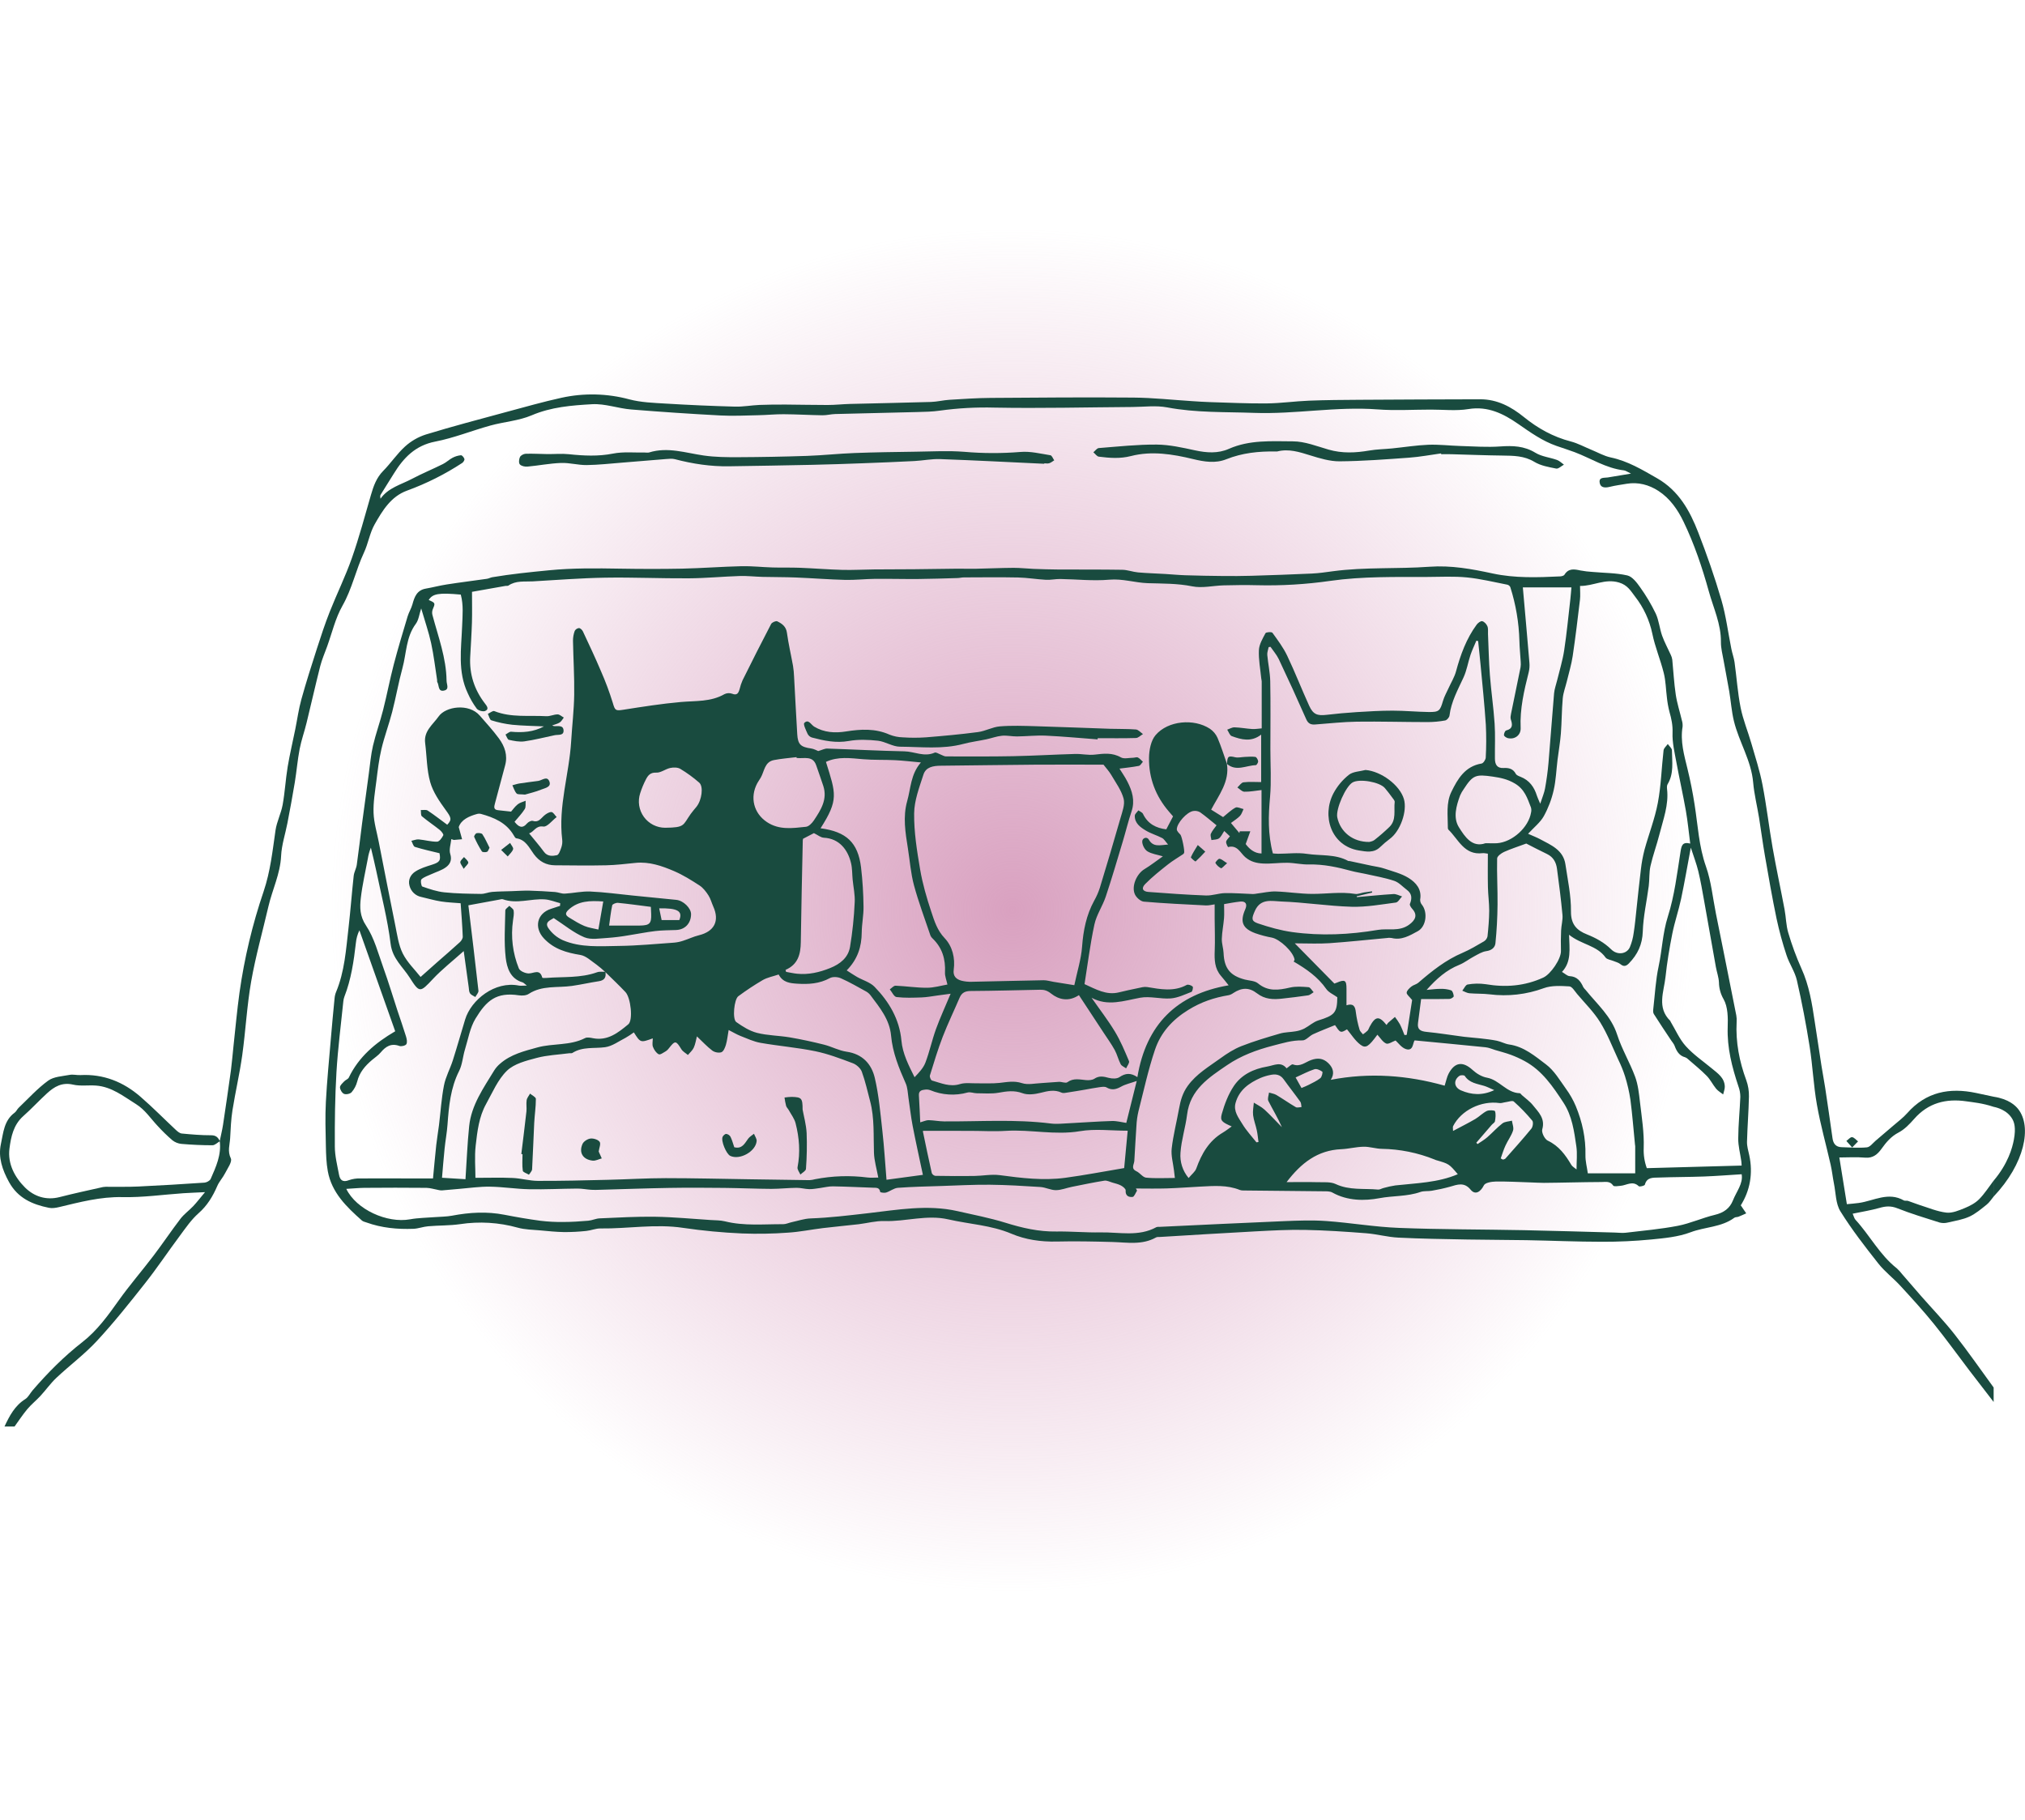 <svg width="1920" height="1726" viewBox="0 0 1920 1726" fill="none" xmlns="http://www.w3.org/2000/svg">
<circle cx="960" cy="863" r="863" fill="url(#paint0_radial_3_65)" style="mix-blend-mode:darken"/>
<path d="M208.341 1081.94C209.341 1076.81 210.681 1071.72 211.461 1066.55C214.074 1049.33 216.574 1032.08 218.961 1014.82C219.961 1007.2 220.561 999.516 221.391 991.816C223.241 974.926 224.751 957.986 227.081 941.156C231.689 908.506 239.356 876.361 249.981 845.146C256.391 826.146 258.411 806.766 261.231 787.276C262.421 779.086 266.491 771.346 267.981 763.156C270.151 751.156 270.801 738.946 272.771 726.936C274.771 715.106 277.531 703.436 279.921 691.676C281.861 682.126 283.161 672.406 285.761 663.036C290.261 646.826 295.391 630.786 300.551 614.776C304.311 603.106 308.151 591.436 312.651 580.046C319.411 562.966 327.591 546.406 333.651 529.106C340.551 509.476 345.921 489.296 351.721 469.276C354.151 460.886 356.901 452.996 363.341 446.486C370.621 439.126 376.441 430.246 384.081 423.336C389.757 418.196 396.467 414.329 403.761 411.996C428.981 404.276 454.511 397.556 479.981 390.666C497.411 385.996 514.821 380.996 532.461 377.136C553.694 372.486 575.735 373.014 596.721 378.676C607.811 381.596 619.721 381.986 631.241 382.676C653.114 384.009 675.008 384.969 696.921 385.556C704.601 385.766 712.321 384.286 720.031 383.956C728.451 383.606 736.891 383.566 745.321 383.606C758.481 383.666 771.631 384.046 784.791 384.006C791.841 384.006 798.891 383.186 805.951 383.006C831.501 382.346 857.061 381.916 882.611 381.136C888.501 380.956 894.341 379.446 900.241 379.076C913.241 378.276 926.181 377.396 939.151 377.296C984.391 376.966 1029.63 376.606 1074.86 376.986C1093.28 377.146 1111.68 379.176 1130.09 380.336C1135.76 380.696 1141.44 381.106 1147.09 381.276C1165.09 381.796 1183.09 382.706 1201.09 382.516C1214.48 382.376 1227.84 380.426 1241.23 379.906C1257.23 379.276 1273.23 379.176 1289.15 379.076C1327.29 378.836 1365.43 378.676 1403.57 378.596C1419.57 378.596 1432.84 385.646 1444.95 395.486C1458.15 406.196 1472.69 414.256 1489.34 418.586C1496.08 420.336 1502.34 423.816 1508.88 426.486C1514.97 428.976 1520.88 432.406 1527.21 433.736C1543.42 437.136 1557.08 445.416 1571.21 453.496C1591.78 465.286 1602.21 484.286 1610.21 504.916C1618.36 525.916 1625.8 547.186 1632.1 568.766C1636.52 583.916 1638.46 599.766 1641.6 615.316C1642.45 619.526 1643.97 623.626 1644.6 627.866C1646.6 642.226 1647.54 656.776 1650.37 670.966C1652.66 682.456 1657.26 693.476 1660.53 704.786C1664.28 717.786 1668.53 730.786 1671.08 743.996C1674.92 763.776 1677.2 783.856 1680.69 803.716C1684.13 823.316 1688.35 842.776 1692.03 862.326C1693.42 869.666 1693.41 877.326 1695.54 884.436C1698.92 895.966 1703.08 907.255 1707.98 918.226C1715.38 934.426 1718.09 951.606 1720.66 968.906C1722.72 982.819 1724.84 996.719 1727.03 1010.61C1728.11 1017.55 1729.5 1024.45 1730.54 1031.4C1732.93 1047.32 1735.25 1063.25 1737.48 1079.19C1738.2 1084.42 1740.68 1087.61 1746.17 1087.75C1754.17 1087.96 1762.17 1088.67 1770.1 1087.9C1773.05 1087.62 1775.7 1083.9 1778.41 1081.58C1784.06 1076.82 1789.68 1072.02 1795.27 1067.2C1799.7 1063.36 1804.5 1059.82 1808.35 1055.45C1826.15 1035.27 1848.43 1031.02 1873.6 1036.33L1890.3 1039.89C1904.65 1042.09 1910.89 1048.29 1913.46 1051.51C1926.84 1068.29 1919.73 1103.43 1890.3 1134.51V1119.45C1903.87 1103.36 1907.98 1088.56 1909.45 1080.62C1911.6 1069.03 1909.63 1063.95 1908.07 1061.17C1903.14 1052.4 1893.07 1050.04 1890.3 1049.5C1879.74 1045.95 1870.64 1045.17 1864.35 1044.25C1845.15 1041.45 1828.25 1045.7 1814.9 1060.95C1810.61 1065.85 1805.78 1070.88 1800.14 1073.83C1792.91 1077.6 1788.32 1083.17 1783.82 1089.46C1780.21 1094.46 1775.82 1098.32 1768.48 1097.67C1760.22 1096.93 1751.84 1097.5 1743.97 1097.5L1751.1 1141.78C1754.95 1141.39 1758.73 1141.15 1762.47 1140.62C1776.62 1138.62 1790.36 1129.78 1805.14 1138.23C1806.21 1138.84 1807.9 1138.23 1809.14 1138.68C1812.71 1139.83 1816.14 1141.34 1819.75 1142.46C1828.27 1145.12 1836.75 1148.77 1845.44 1149.78C1851.08 1150.44 1857.44 1147.68 1862.99 1145.42C1867.86 1143.42 1872.86 1140.76 1876.5 1137.09C1881.71 1131.83 1885.74 1125.39 1890.27 1119.45V1134.54C1888.09 1137.13 1886.27 1140.14 1883.66 1142.2C1878.46 1146.35 1873.23 1150.85 1867.27 1153.57C1860.98 1156.44 1853.86 1157.57 1847.02 1159.14C1844.46 1159.82 1841.77 1159.86 1839.2 1159.23C1825.66 1154.96 1812.04 1150.84 1798.85 1145.63C1792.85 1143.27 1787.85 1143.63 1782.04 1145.33C1773.85 1147.65 1765.37 1148.97 1756.6 1150.8C1757.71 1153.27 1758.08 1155.25 1759.24 1156.52C1772.87 1171.38 1782.24 1189.83 1798.41 1202.58C1800.27 1204.25 1801.96 1206.1 1803.48 1208.09C1809.48 1214.95 1815.34 1221.87 1821.32 1228.7C1831.97 1240.84 1843.23 1252.49 1853.19 1265.17C1866.08 1281.56 1877.95 1298.76 1890.27 1315.61V1329.32C1882.49 1319.23 1874.66 1309.17 1866.94 1299.03C1855.78 1284.39 1845.05 1269.41 1833.47 1255.12C1823.47 1242.75 1812.68 1230.98 1801.91 1219.26C1795.18 1211.92 1787.03 1205.78 1780.91 1198.01C1768.29 1182.01 1755.7 1165.82 1744.97 1148.55C1740.48 1141.33 1740.65 1131.18 1738.87 1122.32C1737.67 1116.32 1737.06 1110.24 1735.71 1104.32C1731.41 1085.32 1726.08 1066.59 1722.71 1047.47C1719.46 1029.23 1718.71 1010.56 1715.79 992.246C1712.46 971.246 1708.47 950.246 1703.72 929.556C1701.82 921.286 1696.54 913.856 1693.88 905.686C1690.1 894.318 1686.95 882.751 1684.44 871.036C1680.32 851.316 1676.88 831.446 1673.44 811.596C1671.33 799.596 1669.79 787.426 1667.84 775.356C1666.03 764.206 1663.23 753.146 1662.26 741.926C1660.45 721.056 1648.82 703.476 1644.01 683.716C1641.77 674.496 1641.15 664.906 1639.57 655.516C1637.92 645.746 1635.93 636.026 1634.22 626.256C1633.22 620.466 1631.62 614.616 1631.69 608.806C1631.9 591.726 1624.62 576.626 1620.22 560.726C1613.94 538.076 1606.47 515.886 1596.28 494.726C1590.72 483.166 1583.28 472.496 1572.45 465.486C1563.6 459.736 1553.25 456.846 1542.27 458.716C1536.89 459.636 1531.45 460.336 1526.17 461.646C1521.5 462.796 1517.17 462.436 1516.66 457.206C1516.15 452.306 1521.09 453.206 1524.29 452.736C1530.99 451.636 1537.68 450.516 1546.42 449.066C1543.01 447.476 1541.42 446.196 1539.69 445.996C1522.69 443.996 1508.57 434.636 1493.08 428.766C1487.39 426.616 1481.55 424.836 1475.81 422.816C1462.38 418.116 1451.04 410.006 1439.42 401.946C1425.58 392.356 1410.76 384.826 1392.28 387.876C1380.7 389.776 1368.57 388.356 1356.69 388.376C1339.82 388.376 1322.87 389.456 1306.09 388.186C1266.96 385.246 1228.2 392.876 1189.2 391.486C1161.65 390.486 1134.01 391.486 1106.62 386.276C1096.02 384.276 1084.74 385.826 1073.77 385.906C1030.14 386.186 986.501 387.286 942.901 386.486C925.612 386.015 908.313 386.971 891.181 389.346C883.991 390.406 876.641 390.506 869.351 390.696C843.551 391.386 817.751 391.886 791.951 392.576C787.871 392.686 783.811 393.806 779.741 393.756C767.511 393.576 755.281 392.826 743.041 392.756C735.091 392.696 727.131 393.536 719.171 393.696C707.171 393.946 695.081 394.576 683.091 393.936C654.871 392.443 626.671 390.553 598.491 388.266C586.061 387.266 573.641 382.576 561.431 383.266C542.061 384.366 522.601 385.876 504.001 393.836C491.841 398.996 477.981 399.906 464.981 403.486C447.461 408.326 430.411 415.266 412.651 418.716C393.761 422.396 382.651 434.046 373.401 449.086C369.271 455.796 364.981 462.416 360.881 469.146C360.351 470.006 360.461 471.266 360.771 472.856C368.171 462.396 380.161 459.566 390.471 454.106C400.121 448.996 410.231 444.856 419.981 439.996C423.201 438.406 425.871 435.736 429.051 434.066C431.532 432.74 434.251 431.921 437.051 431.656C438.121 431.586 439.961 433.786 440.341 435.236C440.611 436.236 439.341 438.236 438.201 438.996C421.856 449.697 404.334 458.481 385.981 465.176C370.611 470.756 362.611 484.176 355.181 497.246C350.551 505.426 349.121 515.366 345.091 523.966C337.401 540.396 333.821 558.326 324.691 574.376C317.971 586.206 314.841 600.076 310.141 613.046C307.901 619.236 305.231 625.316 303.611 631.666C299.091 649.456 295.091 667.376 290.721 685.196C288.721 693.566 285.721 701.746 284.111 710.196C282.111 720.626 281.251 731.286 279.531 741.776C277.411 754.676 275.001 767.526 272.531 780.376C270.531 790.806 267.021 801.136 266.531 811.626C265.721 828.626 258.201 843.526 254.481 859.566C248.991 883.216 242.351 906.656 238.151 930.566C234.091 953.706 232.921 977.346 229.661 1000.66C227.221 1018.11 223.191 1035.34 220.411 1052.75C219.031 1061.46 218.701 1070.35 218.211 1079.17C217.861 1085.49 215.521 1091.45 218.851 1098.36C220.381 1101.54 215.661 1107.99 213.271 1112.7C211.201 1116.77 207.871 1120.25 206.071 1124.42C201.791 1134.31 196.561 1143.1 188.211 1150.42C181.321 1156.5 175.971 1164.42 170.411 1171.9C159.411 1186.64 149.201 1201.98 137.831 1216.41C123.031 1235.17 108.121 1253.93 91.921 1271.41C80.211 1284.08 66.131 1294.53 53.491 1306.41C47.921 1311.65 43.491 1318.03 38.241 1323.69C34.241 1328 29.611 1331.69 25.841 1336.19C21.491 1341.38 17.781 1347.11 13.791 1352.61H4.251C8.981 1342.57 13.981 1332.87 23.981 1326.59C26.881 1324.75 28.551 1321.04 30.911 1318.3C45.301 1301.63 60.711 1286.09 78.181 1272.49C92.091 1261.66 102.371 1247.38 112.571 1233.03C122.941 1218.44 134.751 1204.88 145.571 1190.61C154.291 1179.13 162.301 1167.11 171.071 1155.67C174.501 1151.19 179.291 1147.78 183.191 1143.67C186.681 1139.95 189.781 1135.88 194.381 1130.38C186.081 1130.79 180.041 1131 174.021 1131.38C154.701 1132.7 135.361 1135.52 116.081 1135.09C95.231 1134.63 75.761 1139.84 55.981 1144.56C52.931 1145.28 49.511 1145.85 46.511 1145.25C30.711 1142.07 16.921 1136.09 8.511 1120.72C2.221 1109.25 -1.869 1097.34 0.861 1084.72C3.121 1074.27 3.751 1062.42 13.861 1055.05C15.451 1053.88 16.281 1051.71 17.761 1050.31C26.921 1041.59 35.501 1032.04 45.661 1024.66C50.991 1020.79 59.071 1020.5 66.011 1019.18C69.291 1018.55 72.851 1019.56 76.261 1019.38C98.181 1018.23 117.061 1025.87 133.261 1039.97C144.831 1049.97 155.591 1060.97 166.801 1071.43C168.371 1072.9 170.421 1074.61 172.381 1074.79C181.641 1075.67 190.951 1076.47 200.251 1076.44C204.891 1076.44 206.821 1078.6 208.471 1082.08C206.121 1083.44 203.771 1085.92 201.411 1085.92C191.611 1085.92 181.791 1085.46 172.021 1084.63C168.856 1084.32 165.848 1083.1 163.361 1081.12C158.426 1076.85 153.751 1072.29 149.361 1067.47C142.761 1060.47 137.591 1052.29 128.991 1046.92C116.991 1039.44 105.901 1030.44 91.111 1029.33C83.831 1028.78 76.231 1030.03 69.251 1028.42C58.831 1026.01 51.471 1030.35 44.581 1036.67C36.911 1043.67 29.851 1051.4 22.051 1058.29C12.761 1066.56 10.411 1077.88 8.981 1089C7.101 1103.48 13.981 1116.23 23.741 1126C32.241 1134.42 43.671 1138.37 56.491 1135.07C70.131 1131.57 83.911 1128.62 97.651 1125.53C99.459 1125.27 101.288 1125.19 103.111 1125.31C112.411 1125.23 121.721 1125.48 131.001 1125.04C151.948 1124.04 172.891 1122.81 193.831 1121.36C195.931 1121.22 198.971 1119.58 199.751 1117.83C204.781 1106.41 210.041 1095 208.341 1081.94Z" fill="#194B3F"/>
<path d="M1650.51 1142.89L1655.68 1150.48C1653.24 1151.56 1650.82 1152.72 1648.33 1153.68C1647.07 1154.17 1645.38 1153.89 1644.38 1154.68C1632.08 1163.75 1616.58 1163.23 1602.91 1168.42C1591.2 1172.86 1578.04 1174.04 1565.39 1175.28C1549.99 1176.76 1534.53 1177.48 1519.06 1177.42C1495.17 1177.42 1471.28 1176.34 1447.38 1175.91C1428.71 1175.57 1410.03 1175.65 1391.38 1175.29C1369.47 1174.88 1347.54 1174.58 1325.66 1173.48C1315.49 1172.97 1305.45 1170.12 1295.26 1169.34C1275.97 1167.84 1256.64 1166.55 1237.26 1166.17C1221.54 1165.87 1205.78 1166.75 1190.07 1167.58C1160.07 1169.16 1130.07 1171.07 1100.07 1172.86C1098.7 1172.94 1097.07 1172.72 1096.07 1173.34C1082.82 1180.76 1068.63 1178.02 1054.57 1177.63C1036.98 1177.14 1019.36 1176.79 1001.78 1177.21C986.901 1177.56 972.381 1175.47 958.951 1169.78C939.681 1161.63 919.071 1160.78 899.171 1156.19C878.641 1151.49 858.761 1158.43 838.501 1157.78C830.501 1157.52 822.331 1159.78 814.221 1160.78C802.921 1162.09 791.581 1163.09 780.291 1164.46C769.291 1165.79 758.361 1168.07 747.291 1168.77C732.741 1169.85 718.141 1170.1 703.561 1169.54C684.916 1168.73 666.325 1166.97 647.861 1164.26C621.531 1160.26 595.461 1165.15 569.261 1164.8C564.801 1164.74 560.351 1166.72 555.841 1167.16C548.867 1167.91 541.856 1168.27 534.841 1168.24C527.161 1168.11 519.481 1167.31 511.841 1166.6C504.841 1165.95 497.601 1165.93 490.911 1164.05C473.092 1159.07 454.42 1157.94 436.131 1160.73C426.191 1162.16 416.001 1161.84 405.951 1162.73C401.241 1163.12 396.621 1164.96 391.951 1165.14C376.821 1165.7 361.891 1164.32 347.511 1159.14C346.021 1158.6 344.271 1158.27 343.151 1157.28C328.541 1144.33 314.481 1130.82 310.801 1110.48C309.391 1102.68 309.141 1094.61 308.971 1086.65C308.671 1072.72 308.231 1058.74 308.971 1044.83C310.031 1024.69 312.041 1004.59 313.731 984.466C314.791 971.846 315.981 959.226 317.221 946.616C317.387 944.555 317.866 942.532 318.641 940.616C326.771 921.186 328.061 900.416 330.441 879.906C332.341 863.456 333.551 846.906 335.351 830.476C335.741 826.916 337.771 823.546 338.281 819.976C340.131 806.976 341.601 793.976 343.281 780.926C345.381 765.006 347.534 749.093 349.741 733.186C350.941 724.446 351.651 715.586 353.651 707.036C356.331 695.626 360.361 684.526 363.251 673.146C366.871 658.896 369.601 644.416 373.321 630.146C377.321 614.816 381.931 599.636 386.481 584.446C387.651 580.536 389.961 576.966 391.041 573.036C392.971 565.956 395.251 559.576 403.761 558.106C410.311 556.976 416.761 555.226 423.311 554.216C436.071 552.216 448.881 550.656 461.651 548.816C463.421 548.566 465.081 547.596 466.851 547.296C484.621 544.296 502.521 542.496 520.471 540.746C543.001 538.546 565.391 538.796 587.891 539.186C607.481 539.516 627.081 539.576 646.661 539.186C665.491 538.776 684.301 537.306 703.131 536.866C712.901 536.646 722.691 537.776 732.471 538.066C741.091 538.316 749.731 538.016 758.351 538.356C771.791 538.876 785.221 539.996 798.661 540.356C808.661 540.626 818.661 540.016 828.731 539.926C841.441 539.796 854.161 539.846 866.881 539.736C880.521 539.616 894.171 539.356 907.821 539.216C913.701 539.216 919.581 539.386 925.461 539.276C937.321 539.036 949.171 538.486 961.031 538.416C967.391 538.416 973.741 539.156 980.101 539.416C987.801 539.706 995.521 539.956 1003.23 539.996C1023.53 540.116 1043.84 539.936 1064.14 540.266C1069.08 540.346 1073.96 542.266 1078.92 542.736C1087.53 543.496 1096.18 543.736 1104.81 544.236C1111.1 544.606 1117.38 545.236 1123.67 545.446C1135.62 545.819 1147.58 546.056 1159.54 546.156C1168.59 546.236 1177.64 546.216 1186.68 545.946C1205.82 545.366 1224.95 544.716 1244.07 543.826C1250.64 543.516 1257.19 542.536 1263.72 541.656C1294.13 537.566 1324.83 539.596 1355.24 537.386C1376.04 535.886 1395.47 539.506 1415.24 543.756C1436.42 548.316 1457.8 547.546 1479.24 546.526C1480.67 546.456 1482.73 545.936 1483.35 544.916C1487.22 538.626 1492.67 539.656 1498.5 540.916C1502.27 541.618 1506.08 542.079 1509.91 542.296C1520.91 543.296 1532.21 543.176 1542.91 545.606C1547.62 546.676 1551.91 552.316 1555.07 556.816C1560.73 564.702 1565.7 573.067 1569.91 581.816C1572.91 588.306 1573.52 595.866 1575.91 602.676C1578.15 608.966 1581.43 614.866 1584.17 620.976C1584.87 622.387 1585.34 623.899 1585.56 625.456C1586.67 636.506 1587.21 647.636 1588.86 658.596C1590.09 666.846 1592.73 674.876 1594.65 683.016C1595.26 684.955 1595.49 686.99 1595.34 689.016C1593.02 702.836 1596.78 715.846 1599.99 729.016C1602.73 740.216 1604.99 751.576 1606.74 762.966C1609.85 782.596 1610.74 802.436 1617.52 821.626C1622.52 835.836 1623.93 851.286 1626.94 866.186C1629.36 878.186 1631.78 890.186 1634.19 902.186C1638.24 922.386 1642.27 942.593 1646.27 962.806C1646.63 964.832 1646.74 966.894 1646.59 968.946C1645.59 988.116 1649.15 1006.45 1655.78 1024.39C1657.54 1029.31 1658.38 1034.51 1658.26 1039.74C1657.98 1054.03 1656.78 1068.29 1656.42 1082.57C1656.31 1086.78 1657.61 1091.06 1658.53 1095.25C1662.32 1112.7 1659.22 1129 1650.51 1142.89ZM573.981 921.446C574.901 926.446 573.351 929.546 567.821 930.376C559.321 931.666 550.921 933.596 542.411 934.816C528.611 936.816 514.031 934.056 501.271 942.416C498.891 943.976 495.001 944.196 492.001 943.736C470.431 940.456 461.201 948.856 450.901 965.736C445.631 974.376 443.901 985.216 440.831 995.156C438.781 1001.88 438.411 1009.33 435.311 1015.47C427.171 1031.58 425.581 1048.8 424.311 1066.27C423.771 1073.91 422.311 1081.47 421.541 1089.09C420.591 1098.22 419.911 1107.38 419.091 1116.73L441.341 1118.11C442.521 1100.55 443.151 1084.19 444.821 1067.93C446.881 1047.82 458.431 1031.66 468.551 1015.02C470.12 1012.54 472.063 1010.33 474.311 1008.45C484.401 999.696 496.991 996.626 509.451 993.186C524.311 989.076 540.451 991.656 554.711 984.306C556.641 983.306 559.651 983.896 562.041 984.376C576.131 987.226 586.101 979.186 595.731 971.216C600.391 967.356 598.121 946.056 592.991 940.626C586.811 934.066 580.221 927.896 573.801 921.566C571.151 919.086 568.37 916.749 565.471 914.566C560.551 911.206 555.681 906.336 550.241 905.456C537.071 903.316 525.181 899.926 515.681 889.766C506.181 879.606 509.061 866.066 522.341 861.766L531.011 858.926L531.161 856.386C526.321 855.146 521.531 853.136 516.631 852.786C503.381 851.866 490.091 857.436 476.781 852.676C475.781 852.336 474.521 852.806 473.401 853.006C464.201 854.676 455.021 856.376 444.081 858.396C447.211 884.396 450.581 911.876 453.641 939.396C453.841 941.246 451.731 943.346 450.691 945.336C448.981 944.226 446.751 943.476 445.691 941.926C444.631 940.376 444.691 938.066 444.411 936.056C442.871 925.166 441.411 914.266 439.671 901.796C429.301 911.096 419.081 919.066 410.331 928.396C398.331 941.186 397.761 941.646 388.461 926.976C381.921 916.666 372.111 909.056 370.371 894.976C367.491 871.556 361.461 848.516 356.661 825.326C355.161 818.096 353.331 810.926 351.661 803.726C350.297 807.023 349.33 810.47 348.781 813.996C346.481 826.456 343.561 838.846 342.111 851.416C341.111 860.296 341.011 868.536 347.051 877.596C354.941 889.436 358.631 904.146 363.561 917.826C368.341 931.086 372.381 944.616 376.781 958.016C379.481 966.196 382.381 974.316 384.901 982.546C385.641 984.946 386.351 988.176 385.311 990.036C384.501 991.466 380.551 992.436 378.681 991.756C370.811 988.906 365.681 992.276 360.931 997.946C358.631 1000.68 355.501 1002.72 352.741 1005.06C346.211 1010.6 340.831 1016.79 338.691 1025.5C337.729 1029.25 335.9 1032.73 333.351 1035.65C331.991 1037.19 328.121 1038.01 326.211 1037.2C324.301 1036.39 322.371 1033.15 322.351 1030.96C322.351 1029.05 324.831 1026.96 326.471 1025.23C327.721 1023.89 330.001 1023.23 330.721 1021.73C340.121 1002.21 355.621 988.996 374.721 977.836C363.631 946.536 352.201 914.326 340.781 882.106C338.967 885.838 337.836 889.865 337.441 893.996C335.441 911.376 332.941 928.656 326.511 945.106C325.978 946.568 325.641 948.095 325.511 949.646C323.251 971.966 320.341 994.246 319.011 1016.65C317.621 1040.07 317.351 1063.59 317.471 1087.06C317.471 1096.06 319.811 1105.06 321.471 1113.94C322.401 1119.04 325.151 1121.26 330.791 1119.03C334.235 1117.83 337.867 1117.27 341.511 1117.38C356.811 1117.24 372.121 1117.38 387.421 1117.38H410.551C411.651 1105.9 412.551 1095.76 413.641 1085.64C414.331 1079.37 415.441 1073.14 416.221 1066.88C417.771 1054.29 418.531 1041.55 420.961 1029.13C422.541 1021.03 426.761 1013.48 429.301 1005.53C433.421 992.616 437.091 979.526 441.041 966.596C446.691 948.106 469.231 929.936 491.981 934.506C493.801 934.866 495.761 934.506 499.541 934.506C497.131 932.656 496.411 931.716 495.481 931.446C483.741 928.046 480.611 917.546 479.481 908.066C477.791 893.316 478.861 878.226 479.111 863.286C479.111 861.796 481.601 860.356 482.941 858.886C484.361 860.376 486.751 861.716 487.011 863.386C487.481 866.446 486.841 869.716 486.401 872.856C484.202 888.203 486.114 903.859 491.941 918.226C492.941 920.756 498.051 922.976 501.281 922.996C506.201 922.996 511.861 918.336 514.161 926.996C514.271 927.416 516.721 927.376 518.061 927.266C534.121 925.976 550.481 927.506 566.061 921.906C568.451 920.996 571.341 921.526 573.981 921.446ZM1163.42 724.446L1163.3 724.306C1165.93 741.056 1155.82 753.596 1148.36 767.696L1159.67 774.756C1163.87 771.426 1167.31 767.936 1171.45 765.756C1173.25 764.816 1176.45 766.606 1179.06 767.156C1177.96 769.356 1177.29 771.986 1175.65 773.676C1173.15 776.246 1169.98 778.156 1167.12 780.336C1170.3 784.126 1172.7 786.996 1175.12 789.866L1175.42 788.226H1185.49C1184.23 791.706 1182.97 795.226 1181.11 800.316C1184.11 804.436 1189.01 809.196 1196.11 809.266V749.116C1190.11 749.776 1184.94 750.836 1179.78 750.686C1177.55 750.626 1175.4 748.076 1173.21 746.686C1175.13 744.976 1176.89 742.056 1179 741.786C1184.52 741.096 1190.19 741.556 1195.77 741.556V696.556C1186.31 703.896 1176.96 701.296 1167.87 697.966C1165.95 697.256 1164.98 693.966 1163.57 691.866C1165.87 691.076 1168.2 689.576 1170.47 689.646C1176.09 689.816 1181.67 690.886 1187.29 691.256C1190.08 691.436 1192.91 690.886 1196.29 690.626C1196.29 676.276 1196.29 661.206 1196.29 646.146C1196.29 645.246 1195.97 644.356 1195.88 643.456C1195 634.456 1193.21 625.386 1193.62 616.456C1193.87 610.966 1197.18 605.456 1199.87 600.386C1200.45 599.306 1205.71 598.976 1206.47 600.016C1211.54 607.016 1216.76 614.016 1220.47 621.776C1227.89 637.356 1234.14 653.486 1241.3 669.196C1245.04 677.396 1248.98 678.826 1257.71 677.806C1267.2 676.686 1276.72 675.823 1286.27 675.216C1297.64 674.506 1309.03 673.836 1320.4 673.836C1331.77 673.836 1343.16 674.946 1354.54 675.116C1364.47 675.256 1365.43 673.986 1368.15 664.626C1369.4 660.316 1371.73 656.326 1373.59 652.196C1375.93 647.016 1379.04 642.046 1380.51 636.626C1384.79 620.796 1390.3 605.626 1400.1 592.276C1401.29 590.656 1403.92 588.656 1405.36 589.006C1407.36 589.476 1409.42 591.756 1410.26 593.766C1411.18 595.946 1410.74 598.706 1410.85 601.206C1411.42 614.206 1411.64 627.206 1412.64 640.116C1413.82 655.446 1416.08 670.686 1417.11 686.016C1417.85 697.086 1417.28 708.246 1417.41 719.366C1417.47 724.696 1419.29 728.566 1425.65 728.206C1430.45 727.936 1434.65 728.866 1437.18 733.716C1437.92 735.086 1440.07 735.906 1441.74 736.566C1450.1 739.846 1454.67 746.276 1457.24 754.566C1457.82 756.426 1458.73 758.186 1460.37 762.086C1462.37 755.916 1464.18 751.826 1464.94 747.536C1466.37 739.536 1467.51 731.446 1468.2 723.346C1470.09 701.406 1471.58 679.426 1473.49 657.476C1473.86 653.256 1475.43 649.136 1476.43 644.966C1478.69 635.556 1481.61 626.246 1483.06 616.706C1485.51 600.566 1487.06 584.276 1488.94 568.046C1489.39 564.116 1489.64 560.166 1489.94 556.946H1443.88C1446.05 581.556 1448.16 605.006 1450.12 628.456C1450.38 631.415 1450.16 634.397 1449.47 637.286C1445.09 654.696 1440.96 672.086 1441.8 690.286C1442.13 697.216 1435.93 701.616 1429.32 699.786C1427.98 699.326 1425.98 697.996 1425.98 696.996C1425.92 695.496 1426.98 692.876 1428.09 692.606C1434.61 690.976 1434.09 686.986 1432.47 682.076C1431.95 680.466 1432.35 678.446 1432.7 676.696C1435.7 662.036 1438.7 647.406 1441.7 632.746C1441.98 630.94 1442.03 629.105 1441.85 627.286C1441.48 620.726 1440.76 614.176 1440.62 607.616C1440.15 590.328 1437.25 573.193 1432 556.716C1431.73 556.141 1431.33 555.634 1430.84 555.231C1430.34 554.829 1429.77 554.54 1429.15 554.386C1416.41 551.916 1403.72 548.766 1390.85 547.506C1378.48 546.296 1365.92 546.996 1353.45 547.046C1322.68 547.146 1291.83 546.426 1261.27 550.776C1238.24 554.096 1214.97 555.474 1191.71 554.896C1181.25 554.616 1170.71 554.766 1160.3 555.026C1150.3 555.286 1139.91 557.886 1130.41 555.956C1116.31 553.106 1102.35 553.396 1088.25 552.956C1076.07 552.546 1064.41 548.526 1051.73 549.656C1036.38 551.016 1020.73 549.226 1005.24 548.996C1000.74 548.936 996.241 549.996 991.721 549.756C982.871 549.276 974.071 547.756 965.241 547.556C948.151 547.196 931.051 547.436 913.951 547.486C911.951 547.486 909.951 548.036 907.881 548.096C895.411 548.446 882.951 548.906 870.481 549.006C856.861 549.116 843.231 548.726 829.611 548.856C820.271 548.946 810.931 550.056 801.611 549.856C785.911 549.456 770.231 548.196 754.541 547.566C744.081 547.146 733.611 547.256 723.141 546.996C715.871 546.806 708.581 545.936 701.331 546.166C685.221 546.676 669.131 548.256 653.021 548.356C626.611 548.526 600.191 547.296 573.791 547.736C550.861 548.116 527.951 549.956 505.041 551.246C497.241 551.676 489.111 550.326 482.041 555.246C481.401 555.696 480.251 555.366 479.361 555.526C468.271 557.476 457.181 559.456 447.521 561.166C447.521 571.666 447.741 580.916 447.471 590.166C447.141 601.076 446.391 611.966 445.821 622.866C444.951 639.246 449.721 653.866 459.661 666.866C461.381 669.116 464.171 672.316 460.051 674.116C458.051 675.016 453.531 673.776 452.051 671.966C448.66 667.392 445.789 662.455 443.491 657.246C433.811 636.866 437.351 615.096 438.161 593.896C438.551 583.646 439.581 573.696 436.891 563.786C416.141 561.876 410.131 562.906 406.501 568.906C412.961 571.796 412.841 571.746 410.121 578.266C409.596 579.977 409.596 581.805 410.121 583.516C415.551 603.916 423.121 623.816 423.401 645.356C423.401 649.046 426.451 653.766 420.791 654.846C415.131 655.926 416.441 649.666 414.611 646.716C414.301 646.196 414.551 645.356 414.441 644.716C412.611 633.066 411.281 621.306 408.771 609.806C406.451 599.236 402.851 588.946 399.351 576.906C397.491 582.496 396.991 587.816 394.261 591.486C384.881 604.086 385.431 619.486 381.571 633.536C377.821 647.226 375.401 661.286 371.851 675.036C368.791 686.866 364.451 698.366 361.641 710.236C359.301 720.146 358.131 730.366 356.861 740.496C355.591 750.626 353.811 760.796 354.191 770.876C354.541 780.186 357.421 789.416 359.191 798.666C364.331 824.796 369.371 850.946 374.711 877.046C376.581 886.176 377.791 895.846 381.861 904.046C386.101 912.536 393.421 919.496 398.781 926.336C404.341 921.386 409.421 916.836 414.531 912.336C421.711 906.016 428.991 899.816 436.041 893.336C437.421 892.066 438.831 889.846 438.761 888.126C438.341 877.546 437.501 866.986 436.761 856.436C430.761 855.916 424.301 855.716 418.011 854.726C411.721 853.736 405.721 851.916 399.571 850.516C396.866 849.996 394.366 848.714 392.365 846.823C390.363 844.931 388.943 842.507 388.271 839.836C386.681 834.116 389.421 829.116 394.021 826.226C398.621 823.336 403.881 821.716 409.021 820.096C416.921 817.616 418.071 816.096 416.711 809.006C408.611 807.006 400.891 805.366 393.411 803.006C391.841 802.506 391.151 799.236 390.051 797.246C392.391 796.766 394.781 795.716 397.051 795.916C402.871 796.446 408.651 798.166 414.421 798.076C416.501 798.076 419.081 794.496 420.301 791.996C420.771 790.996 418.421 788.116 416.791 786.806C411.291 782.406 405.371 778.516 399.991 773.976C398.831 772.976 399.301 770.086 398.991 768.076C401.201 768.186 403.921 767.516 405.511 768.556C411.901 772.766 417.941 777.556 424.041 782.006C428.861 777.006 427.581 774.916 422.571 768.006C416.671 759.866 410.571 751.056 407.901 741.586C404.551 729.766 404.701 716.966 403.111 704.586C401.631 693.136 410.441 687.076 415.931 679.266C422.591 669.806 444.541 666.586 454.931 678.546C461.091 685.646 467.451 692.546 473.031 700.146C478.611 707.746 481.511 716.146 478.941 725.676C475.701 737.676 472.521 749.796 469.271 761.846C468.421 764.976 467.771 767.846 472.421 768.236C476.041 768.566 479.651 769.026 484.591 769.566C485.991 767.986 488.081 764.916 490.841 762.676C492.921 760.986 495.841 760.366 498.391 759.266C498.171 761.936 498.791 765.136 497.531 767.146C494.821 771.496 491.131 775.236 487.861 779.206C491.751 784.116 495.211 786.096 499.741 780.736C500.921 779.336 503.741 777.886 505.141 778.346C510.571 780.106 512.681 776.166 515.801 773.426C517.801 771.716 520.481 769.916 522.801 769.966C524.491 769.966 526.111 773.026 527.801 774.716C523.561 777.926 518.851 784.246 515.171 783.716C507.891 782.626 506.491 788.716 501.671 790.186C506.611 796.286 511.401 801.726 515.671 807.576C519.041 812.246 523.851 811.756 528.011 810.896C529.861 810.526 531.251 806.316 532.201 803.626C533.036 801.258 533.333 798.733 533.071 796.236C529.141 764.476 539.701 734.056 541.551 702.846C542.421 688.126 544.221 673.436 544.431 658.716C544.691 641.636 543.581 624.536 543.281 607.446C543.286 604.301 543.841 601.18 544.921 598.226C545.322 597.473 545.903 596.832 546.614 596.361C547.325 595.889 548.142 595.602 548.991 595.526C550.321 595.616 552.051 597.326 552.711 598.746C558.571 611.276 564.471 623.746 569.861 636.526C574.132 646.233 577.845 656.175 580.981 666.306C583.121 673.646 583.531 674.146 591.031 672.966C609.181 670.126 627.371 667.226 645.651 665.626C659.651 664.396 673.951 665.626 686.891 658.186C688 657.643 689.205 657.324 690.437 657.249C691.669 657.173 692.904 657.342 694.071 657.746C698.871 659.686 700.161 657.146 701.241 653.466C701.917 650.602 702.847 647.804 704.021 645.106C712.921 627.226 721.871 609.366 731.131 591.676C731.931 590.136 735.651 588.496 736.941 589.126C741.381 591.266 745.301 593.956 746.121 599.956C747.561 610.496 750.021 620.896 751.901 631.396C752.44 634.773 752.774 638.179 752.901 641.596C753.901 659.766 754.821 677.956 755.901 696.126C756.481 705.856 759.191 708.326 769.011 709.686C771.801 710.066 774.441 711.626 775.801 712.146C779.371 711.146 781.901 709.706 784.381 709.786C808.771 710.576 833.151 711.916 857.551 712.406C867.081 712.596 876.361 718.046 886.191 713.646C887.541 713.036 889.961 714.766 891.881 715.456C893.551 716.046 895.201 717.226 896.881 717.226C918.131 717.226 939.391 717.426 960.641 716.996C980.251 716.606 999.851 715.436 1019.46 714.886C1025.59 714.706 1031.83 716.246 1037.85 715.526C1046.49 714.526 1054.6 713.456 1062.8 718.146C1065.72 719.816 1070.36 718.536 1074.22 718.506C1075.79 718.506 1077.64 717.666 1078.87 718.246C1080.69 719.116 1082.08 720.916 1083.65 722.316C1082.37 723.666 1081.26 725.926 1079.77 726.206C1073.4 727.426 1066.91 728.066 1061.43 728.786C1063.58 732.266 1066.57 736.476 1068.9 741.036C1073.46 749.926 1076.32 759.036 1072.9 769.286C1069.72 778.756 1067.38 788.516 1064.5 798.096C1059.25 815.486 1054.18 832.936 1048.42 850.156C1045.42 859.156 1039.64 867.406 1037.67 876.546C1033.61 895.316 1031.28 914.456 1028.29 933.126C1039.13 938.006 1048.96 943.866 1060.86 940.956C1066.86 939.496 1072.86 938.176 1078.86 936.956C1081.72 936.376 1084.77 935.446 1087.54 935.886C1100.27 937.946 1112.88 940.586 1125.19 933.886C1126.5 933.176 1129.53 934.226 1130.81 935.446C1131.5 936.106 1130.65 940.116 1129.66 940.496C1123.26 942.986 1116.73 946.166 1110.05 946.686C1100.44 947.426 1090.33 944.316 1081.05 946.036C1065.45 948.926 1050.32 954.456 1034.94 946.036C1042.6 957.036 1050.49 967.196 1057.11 978.156C1062.44 986.986 1066.48 996.646 1070.47 1006.16C1071.15 1007.77 1068.71 1010.68 1067.72 1013C1065.94 1011.69 1063.45 1010.77 1062.54 1009C1060.3 1004.7 1059.22 999.796 1056.9 995.566C1053.76 989.866 1049.9 984.566 1046.33 979.096C1038.6 967.306 1030.84 955.546 1022.98 943.576C1013.15 950.106 1003.83 947.806 996.661 942.136C992.941 939.196 990.101 938.386 986.181 938.456C964.291 938.876 942.411 939.516 920.521 939.646C915.231 939.646 911.921 941.176 909.841 946.036C904.571 958.376 898.701 970.486 893.841 983.036C889.211 995.036 885.501 1007.42 881.691 1019.73C881.281 1021.07 882.601 1024.25 883.691 1024.55C892.311 1026.96 900.591 1030.89 910.211 1027.91C915.211 1026.37 920.941 1027.29 926.351 1027.19C933.421 1027.07 940.551 1027.56 947.551 1026.81C954.761 1026.04 961.481 1024.56 969.001 1027.02C974.551 1028.84 981.261 1027.25 987.431 1026.96C993.011 1026.7 998.561 1026.02 1004.14 1025.78C1006.81 1025.67 1010.38 1027.35 1012.03 1026.15C1017.82 1021.93 1023.74 1023.65 1029.83 1024.15C1032.41 1024.35 1035.59 1024.15 1037.6 1022.85C1042.24 1019.77 1046.43 1020.73 1051.27 1022.02C1054.44 1022.86 1058.94 1023.02 1061.41 1021.32C1067.01 1017.54 1072.07 1017 1078.41 1021.32C1086.67 971.506 1115.68 942.696 1164.93 934.256C1162.08 930.726 1159.93 927.916 1157.61 925.256C1151.61 918.256 1151.39 910.046 1151.73 901.406C1152.13 891.326 1151.73 881.206 1151.67 871.096C1151.67 866.646 1151.67 862.196 1151.67 857.506C1148.62 857.906 1145.91 858.676 1143.24 858.506C1123.65 857.506 1104.04 856.606 1084.5 854.926C1081.5 854.656 1077.56 851.166 1076.13 848.166C1072.47 840.536 1077.69 828.576 1085.02 824.166C1091.09 820.496 1096.71 816.066 1102.57 811.956C1097.19 810.336 1091.97 809.706 1087.91 807.206C1085.28 805.586 1083.08 801.256 1082.99 798.076C1082.9 794.526 1087.42 792.936 1089.24 796.076C1093.43 803.386 1099.31 801.416 1107.53 800.766C1104.94 797.856 1103.76 795.586 1101.9 794.616C1096.85 791.996 1091.23 790.406 1086.39 787.496C1081.18 784.366 1075.83 780.596 1075.94 773.496C1075.94 771.776 1078.15 770.086 1079.35 768.386C1080.84 769.466 1083.01 770.226 1083.71 771.686C1088.31 781.336 1096.33 785.206 1105.81 786.366L1112.23 774.066C1111.03 772.666 1109.7 771.146 1108.38 769.606C1095.71 754.916 1089.16 737.676 1089.43 718.486C1089.54 711.186 1091.22 702.226 1095.68 697.006C1107.45 683.226 1132.02 681.086 1147.19 691.006C1150.36 693.168 1152.86 696.166 1154.42 699.666C1157.85 707.676 1160.45 716.136 1163.4 724.446H1163.42ZM1651.33 1105.17C1651.21 1103.54 1651.19 1102.23 1651.01 1100.94C1650.01 1093.77 1648.01 1086.6 1648.1 1079.45C1648.17 1066.29 1649.57 1053.15 1650.1 1039.99C1650.08 1036.59 1649.46 1033.23 1648.28 1030.06C1642.22 1011.85 1637.46 993.546 1638.11 973.996C1638.41 965.066 1638.36 954.786 1634.26 947.486C1631.44 942.647 1629.91 937.165 1629.82 931.566C1629.61 926.666 1627.82 921.856 1626.92 916.966C1623.15 895.966 1619.52 874.966 1615.74 854.026C1614.06 844.666 1612.47 835.276 1610.23 826.026C1608.49 818.886 1605.81 811.976 1603.14 803.706C1599.9 820.936 1597.23 836.706 1593.91 852.376C1591.55 863.436 1587.8 874.206 1585.6 885.286C1582.9 898.846 1580.6 912.546 1579.15 926.286C1577.64 940.396 1570.71 955.366 1583.7 967.996C1583.85 968.136 1583.81 968.446 1583.93 968.636C1588.65 976.486 1592.36 985.256 1598.38 991.936C1605.56 999.936 1614.69 1006.14 1623.03 1013.05C1628.65 1017.71 1635.03 1021.88 1635.36 1030.17C1635.46 1032.66 1634.36 1035.17 1633.8 1037.72C1631.55 1035.93 1628.92 1034.46 1627.13 1032.29C1623.94 1028.43 1621.72 1023.69 1618.25 1020.15C1612.75 1014.53 1606.56 1009.59 1600.64 1004.39C1599.86 1003.57 1598.91 1002.94 1597.86 1002.53C1592.06 1001.04 1589.64 996.626 1587.73 991.526C1587.06 989.716 1585.61 988.196 1584.52 986.526C1578.99 978.166 1573.35 969.866 1568.03 961.376C1567.18 960.026 1567.43 957.776 1567.63 955.996C1569.14 942.716 1569.83 929.256 1572.63 916.246C1575.98 900.596 1576.44 884.636 1581.4 868.996C1587.68 849.226 1590.14 828.176 1593.4 807.546C1594.33 801.656 1595.19 798.036 1602.58 799.836C1601.16 788.896 1600.22 778.736 1598.45 768.716C1595.74 753.346 1592.28 738.106 1589.45 722.716C1587.76 713.446 1585.45 703.996 1585.82 694.716C1586.09 687.656 1584.76 681.456 1582.9 674.966C1581.77 670.57 1580.97 666.098 1580.49 661.586C1579.49 653.766 1579.41 645.716 1577.49 638.116C1574.4 625.606 1569.24 613.556 1566.67 600.966C1563.99 588.065 1558.36 575.957 1550.23 565.586C1546.23 560.356 1543.23 554.776 1535.11 552.346C1521.71 548.346 1510.83 555.726 1498.11 555.586C1498.11 560.506 1498.52 564.646 1498.04 568.676C1495.92 586.486 1493.8 604.306 1491.15 622.046C1489.95 630.046 1487.55 637.936 1485.64 645.856C1484.33 651.296 1482.23 656.636 1481.72 662.136C1480.72 673.216 1480.8 684.396 1479.94 695.496C1479.29 703.816 1477.8 712.076 1476.78 720.376C1475.58 730.026 1475.29 739.886 1473.1 749.296C1471.15 757.898 1468 766.183 1463.74 773.906C1460.4 779.846 1454.55 784.376 1448.85 790.576C1453.79 792.786 1457.14 794.036 1460.26 795.716C1470.63 801.286 1482.26 805.906 1484.26 819.616C1486.46 834.436 1489.68 849.356 1489.51 864.196C1489.37 876.496 1495.04 882.196 1504.71 886.006C1513.25 889.416 1521.02 893.646 1527.71 900.236C1533.44 905.916 1542.38 904.726 1545.34 898.156C1547.15 893.782 1548.38 889.19 1548.99 884.496C1550.19 876.886 1550.86 869.186 1551.7 861.496C1553.07 849.116 1554.26 836.706 1555.81 824.336C1556.51 818.077 1557.65 811.875 1559.22 805.776C1563.31 790.886 1569.04 776.326 1571.88 761.216C1574.96 744.876 1575.38 728.046 1577.31 711.466C1577.56 709.336 1579.9 707.466 1581.31 705.466C1582.68 707.466 1585.23 709.466 1585.25 711.466C1585.34 722.306 1587.25 733.466 1581.13 743.586C1580.39 744.806 1580.45 746.726 1580.62 748.266C1582.33 763.216 1576.96 776.976 1573.42 791.016C1570.87 801.126 1567.2 810.966 1564.9 821.116C1563.51 827.246 1564.06 833.786 1563.25 840.116C1561.4 854.486 1558.05 868.786 1557.6 883.186C1557.22 895.596 1552.7 904.986 1544.48 913.436C1541.78 916.216 1539.48 916.786 1536.28 914.116C1534.45 912.616 1531.84 912.116 1529.58 911.116C1527.1 910.116 1523.58 909.726 1522.28 907.856C1513.98 896.276 1499.43 895.756 1487.7 886.316C1488.07 899.786 1490.12 911.826 1480.98 921.556C1483.92 923.246 1485.98 925.426 1488.21 925.556C1495.31 925.926 1498.64 930.276 1501.21 936.016C1501.82 936.973 1502.55 937.85 1503.38 938.626C1514.26 952.126 1527.66 963.526 1533.32 981.106C1537.72 994.766 1545.32 1007.38 1550.32 1020.88C1553.1 1028.39 1553.98 1036.72 1554.91 1044.78C1556.6 1059.37 1559.02 1074.07 1558.47 1088.63C1558.22 1095.09 1559.22 1101.54 1561.42 1107.63L1651.33 1105.17ZM328.331 1127.27C337.861 1146.89 367.021 1160.09 388.801 1156.13C396.541 1154.72 404.531 1154.7 412.401 1154.06C417.821 1153.62 423.331 1153.69 428.641 1152.68C445.141 1149.54 461.571 1148.57 478.191 1151.8C489.541 1154.01 500.951 1156 512.411 1157.52C519.62 1158.39 526.88 1158.77 534.141 1158.67C542.051 1158.67 549.971 1158.13 557.861 1157.46C561.461 1157.15 564.961 1155.38 568.541 1155.23C586.101 1154.49 603.681 1153.43 621.231 1153.7C638.781 1153.97 656.231 1155.7 673.731 1156.8C678.291 1157.1 682.971 1156.97 687.351 1158.06C705.621 1162.61 724.161 1160.65 742.611 1160.76C745.261 1160.76 747.901 1159.44 750.611 1158.86C756.611 1157.57 762.511 1155.5 768.521 1155.29C786.751 1154.64 804.731 1152.43 822.831 1150.36C850.831 1147.15 879.351 1141.92 907.781 1148.36C923.031 1151.83 938.481 1154.79 953.391 1159.41C969.211 1164.33 984.951 1167.98 1001.65 1167.7C1015.56 1167.48 1029.51 1168.81 1043.42 1168.54C1061.2 1168.19 1079.53 1172.9 1096.5 1163.54C1097.38 1163.27 1098.3 1163.19 1099.21 1163.3C1138.58 1161.47 1177.94 1159.5 1217.32 1157.88C1230.72 1157.33 1244.23 1156.81 1257.58 1157.77C1280.49 1159.4 1303.26 1163.37 1326.18 1164.26C1365.81 1165.82 1405.51 1165.66 1445.18 1166.44C1473.85 1167.01 1502.51 1167.93 1531.18 1168.69C1534.6 1168.78 1538.06 1169.26 1541.42 1168.86C1557.92 1166.86 1574.54 1165.45 1590.83 1162.3C1602.75 1159.99 1614.08 1154.73 1625.94 1151.9C1634.25 1149.9 1640.04 1145.9 1643.1 1138.17C1646.44 1129.71 1652.92 1122.17 1651.35 1113.41C1639.09 1114.16 1627.35 1115.1 1615.66 1115.54C1601.31 1116.07 1586.93 1116.02 1572.58 1116.54C1567.46 1116.74 1561.51 1116 1559.58 1123.3C1559.31 1124.3 1554.58 1125.53 1553.76 1124.73C1547.93 1119.18 1542.26 1123.91 1536.55 1124.37C1534.17 1124.57 1530.34 1125.29 1529.55 1124.16C1526.55 1119.7 1522.47 1120.75 1518.55 1120.77C1508.95 1120.77 1499.35 1121.02 1489.76 1121.17C1481.12 1121.31 1472.48 1121.53 1463.84 1121.57C1459.58 1121.57 1455.32 1121.27 1451.06 1121.14C1440.06 1120.8 1429.11 1120.14 1418.15 1120.32C1414.25 1120.39 1408.15 1121.4 1406.94 1123.9C1403.72 1130.35 1398.67 1133.3 1394.4 1128.07C1388.27 1120.55 1381.82 1123.19 1374.75 1125.24C1369.1 1126.8 1363.38 1128.06 1357.6 1129.03C1354.03 1129.68 1350.1 1129.03 1346.77 1130.21C1334.23 1134.62 1320.84 1133.66 1307.96 1136.09C1293.71 1138.77 1277.48 1138.71 1263.27 1130.74C1260.89 1129.41 1257.52 1129.59 1254.6 1129.56C1229.39 1129.25 1204.18 1129.05 1178.97 1128.8C1177.83 1128.85 1176.69 1128.69 1175.61 1128.33C1163.53 1123.42 1150.95 1124.46 1138.41 1125.1C1127.61 1125.66 1116.81 1126.52 1105.99 1126.85C1096.32 1127.15 1086.64 1126.91 1076.99 1126.91L1078.1 1128.91C1076.71 1131.01 1075.5 1134.7 1073.89 1134.91C1070.31 1135.32 1066.89 1133.97 1067.29 1128.71C1067.39 1127.24 1064.75 1125.11 1062.92 1124.12C1060.37 1122.75 1057.42 1122.12 1054.61 1121.28C1052.13 1120.55 1049.46 1119.11 1047.11 1119.49C1036.8 1121.14 1026.57 1123.28 1016.33 1125.34C1011.25 1126.34 1006.21 1128.47 1001.14 1128.49C996.231 1128.49 991.351 1125.81 986.381 1125.49C970.461 1124.49 954.511 1123.49 938.561 1123.34C923.331 1123.19 908.081 1124.04 892.841 1124.53C879.001 1124.98 865.131 1125.24 851.331 1126.27C847.521 1126.55 843.981 1129.56 840.141 1130.76C838.421 1131.29 834.641 1130.69 834.571 1130.18C833.901 1125.88 830.911 1126.26 827.931 1126.18C815.181 1125.75 802.431 1125.08 789.671 1124.88C785.671 1124.81 781.551 1125.95 777.491 1126.47C774.111 1126.9 770.711 1127.6 767.341 1127.53C763.281 1127.44 759.241 1126.23 755.201 1126.27C747.201 1126.35 739.261 1127.27 731.301 1127.27C716.481 1127.19 701.661 1126.5 686.841 1126.35C669.531 1126.17 652.221 1126.07 634.921 1126.35C612.801 1126.73 590.691 1127.53 568.581 1128.14C565.891 1128.21 563.191 1128.35 560.511 1128.14C556.151 1127.86 551.801 1126.96 547.441 1126.99C532.231 1127.09 517.011 1127.92 501.811 1127.62C489.341 1127.38 476.901 1125.35 464.441 1125.18C454.711 1125.04 444.961 1126.5 435.231 1127.29C429.781 1127.74 424.331 1128.29 418.881 1128.73C417.748 1128.72 416.619 1128.58 415.521 1128.3C411.791 1127.63 408.081 1126.39 404.341 1126.3C384.691 1126.1 365.031 1126.14 345.341 1126.3C339.981 1126.38 334.541 1126.92 328.351 1127.27H328.331ZM600.981 978.896C598.471 980.745 595.86 982.454 593.161 984.016C586.771 987.256 580.491 992.016 573.731 992.936C563.271 994.366 552.311 992.216 542.651 998.426C541.981 998.856 540.851 998.526 539.941 998.646C529.561 1000.03 518.941 1000.41 508.891 1003.09C498.841 1005.77 487.571 1008.55 480.661 1015.25C471.991 1023.65 466.941 1035.92 460.871 1046.82C454.111 1058.97 452.561 1072.74 451.021 1086.19C449.821 1096.64 450.781 1107.33 450.781 1116.8C463.631 1116.8 474.931 1116.43 486.181 1116.93C494.111 1117.28 501.971 1119.65 509.871 1119.68C532.081 1119.77 554.291 1119.22 576.491 1118.68C594.731 1118.26 612.971 1117.11 631.211 1117.1C657.631 1117.1 684.051 1117.77 710.471 1118.17C729.471 1118.45 748.571 1118.78 767.621 1119C769.434 1118.87 771.23 1118.56 772.981 1118.08C789.328 1114.91 806.075 1114.38 822.591 1116.49C825.831 1116.88 829.151 1116.55 832.741 1116.55C831.231 1108.28 828.921 1100.74 828.651 1093.12C828.071 1076.74 829.251 1060.26 825.011 1044.17C822.541 1034.79 820.461 1025.26 817.121 1016.17C815.891 1012.82 812.001 1009.41 808.531 1008.11C796.881 1003.73 785.091 999.226 772.941 996.736C755.851 993.236 738.341 991.826 721.131 988.816C714.611 987.676 708.381 984.726 702.131 982.286C698.551 980.886 695.211 978.846 690.871 976.636C689.871 982.326 689.461 986.636 688.261 990.696C687.481 993.306 686.041 996.906 684.001 997.696C681.591 998.596 677.541 997.806 675.391 996.176C670.301 992.316 665.911 987.536 660.771 982.676C659.851 986.176 659.341 990.026 657.771 993.406C656.591 996.016 654.121 998.036 652.231 1000.32C650.131 998.516 647.411 997.106 646.041 994.866C640.941 986.566 640.151 986.386 634.291 993.866C633.513 994.994 632.525 995.962 631.381 996.716C629.151 997.976 626.021 1000.36 624.571 999.636C622.151 998.416 620.161 995.386 619.101 992.636C618.211 990.386 618.921 987.516 618.921 984.566C607.271 988.786 607.271 988.786 600.981 978.896ZM1206.88 809.206C1208.71 809.326 1210.27 809.526 1211.83 809.526C1220.95 809.526 1230.24 808.236 1239.13 809.616C1252.23 811.616 1266.13 809.616 1278.37 816.366C1278.73 816.556 1279.29 816.366 1279.73 816.446L1300.37 820.866C1304.37 821.716 1308.44 822.176 1312.26 823.466C1320.16 826.146 1328.6 828.156 1335.53 832.466C1342.46 836.776 1348.23 843.146 1346.53 852.936C1346.44 854.713 1347.02 856.459 1348.16 857.826C1353.91 864.966 1352.31 878.586 1344.22 882.966C1336.64 887.066 1328.86 891.836 1319.36 889.366C1317.79 889.128 1316.19 889.155 1314.62 889.446C1296.49 891.096 1278.39 893.096 1260.23 894.326C1250.13 895.016 1239.94 894.456 1227.64 894.456L1265.19 932.606C1266.19 932.226 1266.85 932.016 1267.46 931.756C1275.2 928.476 1276.68 929.406 1276.67 937.516V953.196C1283 951.136 1284.97 954.036 1285.54 959.776C1286.27 965.39 1287.45 970.935 1289.08 976.356C1289.52 977.986 1291.19 979.286 1292.3 980.746C1293.84 979.693 1295.3 978.523 1296.66 977.246C1297.55 976.246 1297.92 974.846 1298.57 973.636C1304.06 963.376 1307.57 962.976 1314.66 971.896C1315.1 971.134 1315.61 970.42 1316.2 969.766C1318.29 967.876 1320.46 966.086 1322.6 964.246C1324.31 966.428 1325.87 968.72 1327.27 971.106C1328.98 974.426 1330.27 977.986 1331.68 981.446L1333.79 981.216C1335.6 969.516 1337.42 957.816 1338.91 948.216C1336.31 944.916 1333.58 942.956 1333.73 941.216C1333.9 939.166 1336.27 936.996 1338.16 935.456C1340.05 933.916 1342.84 933.456 1344.67 931.906C1357.58 920.756 1370.8 910.176 1386.76 903.426C1393.76 900.426 1400.37 896.426 1406.97 892.606C1407.83 892.09 1408.57 891.405 1409.15 890.594C1409.74 889.783 1410.15 888.862 1410.37 887.886C1411.22 879.796 1411.94 871.646 1411.99 863.526C1411.99 856.036 1410.93 848.526 1410.77 841.056C1410.54 830.616 1410.71 820.176 1410.71 809.436C1408.71 809.236 1407.16 808.776 1405.71 808.956C1388.23 811.106 1382.82 795.776 1373.21 786.546C1372.84 785.948 1372.69 785.242 1372.78 784.546C1372.78 773.186 1370.98 761.396 1376.11 750.846C1382.11 738.486 1389.11 726.546 1404.78 723.956C1406.41 723.686 1408.62 720.336 1408.7 718.346C1409.27 707.975 1409.3 697.58 1408.79 687.206C1407.54 668.206 1405.57 649.276 1403.79 630.326C1403.11 622.826 1402.26 615.326 1401.49 607.866L1399.83 607.456C1397.95 611.936 1395.83 616.326 1394.26 620.926C1391.9 627.996 1390.75 635.576 1387.66 642.286C1382.26 654.036 1375.94 665.286 1374.33 678.496C1374.11 680.246 1371.9 682.836 1370.26 683.126C1364.73 684.144 1359.12 684.659 1353.5 684.666C1331.15 684.666 1308.8 683.976 1286.5 684.276C1273.33 684.456 1260.17 685.986 1247 686.946C1243 687.236 1240.38 686.236 1238.51 681.996C1230.09 662.856 1221.4 643.839 1212.44 624.946C1210.44 620.766 1207.26 617.176 1204.62 613.316L1202.87 613.586C1202.4 616.066 1201.35 618.586 1201.57 621.006C1202.31 629.336 1204.21 637.616 1204.37 645.946C1204.79 667.416 1204.52 688.946 1204.51 710.386C1204.51 725.466 1205.51 740.646 1204.2 755.606C1202.57 773.496 1202.05 790.996 1206.88 809.206ZM1046.28 725.046C1025.19 725.046 1003.8 724.916 982.401 725.046C952.271 725.266 922.131 725.766 891.991 726.046C884.991 726.106 877.901 727.176 875.581 734.396C871.711 746.396 866.881 758.896 866.741 771.226C866.541 788.966 869.431 806.876 872.431 824.466C874.751 838.046 878.651 851.466 883.021 864.556C885.941 873.326 888.571 882.086 895.691 889.556C902.961 897.216 905.811 908.306 904.261 919.556C903.431 925.556 906.621 928.556 911.721 929.906C914.831 930.669 918.03 931.006 921.231 930.906C944.001 930.476 966.761 929.826 989.531 929.446C992.641 929.446 995.771 930.446 998.901 930.956C1005.5 932.036 1012.1 933.086 1018.62 934.136C1021.37 921.026 1025.09 909.456 1025.97 897.666C1027.12 882.216 1029.97 867.666 1037.46 853.996C1039.68 850.085 1041.48 845.957 1042.85 841.676C1049.51 819.766 1056.08 797.816 1062.36 775.786C1064.08 769.736 1066.81 762.786 1065.36 757.286C1063.23 749.286 1057.86 742.046 1053.56 734.676C1051.57 731.296 1048.84 728.386 1046.28 725.046V725.046ZM1550.42 1112.5C1550.42 1102.5 1550.42 1094.63 1550.42 1086.71C1550.42 1086.26 1550.26 1085.82 1550.22 1085.37C1548.81 1071.19 1547.74 1056.98 1545.89 1042.86C1544.76 1035.28 1543.04 1027.81 1540.76 1020.51C1539.02 1015.1 1536.88 1009.84 1534.37 1004.75C1528.87 992.836 1524.11 980.446 1517.25 969.356C1511.25 959.606 1502.82 951.356 1495.35 942.486C1493.08 939.796 1490.57 935.416 1487.97 935.266C1479.97 934.806 1471.14 934.266 1463.83 936.936C1447.36 943.006 1429.67 945.016 1412.26 942.796C1405.95 942.046 1399.52 942.356 1393.19 941.796C1390.89 941.586 1388.71 940.216 1386.47 939.366C1388.16 937.306 1389.62 933.776 1391.58 933.476C1397.2 932.491 1402.93 932.396 1408.58 933.196C1427.5 936.406 1445.66 935.006 1463.27 926.926C1470.34 923.686 1480.21 909.206 1480.01 901.656C1479.84 895.206 1479.88 888.736 1480.16 882.296C1480.38 877.296 1481.89 872.296 1481.45 867.466C1480.1 852.856 1478.2 838.296 1476.26 823.746C1475.45 817.666 1472.78 812.616 1466.77 809.746C1459.48 806.286 1452.35 802.486 1447.12 799.836C1439.07 802.836 1432.43 804.896 1426.12 807.766C1423.42 808.996 1419.55 811.826 1419.5 814.006C1419.16 828.576 1420.04 843.166 1419.89 857.736C1419.76 869.976 1419.15 882.236 1417.89 894.406C1417.5 898.336 1414.33 901.166 1409.3 901.836C1405.25 902.376 1401.39 904.836 1397.64 906.836C1392.88 909.346 1388.56 912.836 1383.64 914.836C1371.52 919.686 1362.23 927.836 1352.64 938.626C1358.23 938.146 1362.06 937.546 1365.89 937.626C1369.28 937.496 1372.67 937.97 1375.89 939.026C1377.3 939.566 1378.21 942.616 1378.36 944.606C1378.42 945.396 1375.85 947.126 1374.44 947.166C1365.85 947.406 1357.24 947.286 1347.44 947.286C1346.44 954.596 1345.57 962.206 1344.5 969.786C1343.58 976.256 1346.9 977.866 1352.72 978.436C1364.49 979.576 1376.18 981.536 1387.92 983.036C1393.08 983.696 1398.28 983.966 1403.45 984.566C1408.62 985.166 1414.04 985.736 1419.24 986.806C1423.24 987.626 1426.94 989.806 1430.92 990.376C1444.92 992.326 1455.37 1001.38 1465.85 1009.26C1473.6 1015.07 1478.93 1024.26 1484.78 1032.4C1488.52 1037.51 1491.65 1043.05 1494.11 1048.89C1500.23 1063.72 1503.61 1079.15 1503.24 1095.37C1503.11 1100.89 1504.64 1106.44 1505.49 1112.55L1550.42 1112.5ZM873.171 722.936C863.941 722.106 856.251 721.166 848.531 720.786C838.531 720.286 828.391 720.736 818.391 719.876C806.391 718.876 794.561 717.076 783.121 722.406C792.551 752.616 795.351 758.216 778.021 785.356C802.471 788.606 813.461 798.816 816.391 822.356C817.838 834.779 818.625 847.27 818.751 859.776C818.891 867.876 817.111 875.996 817.051 884.106C816.941 897.676 813.161 909.606 802.791 920.106C806.261 922.316 809.351 924.476 812.611 926.326C818.151 929.466 824.951 931.326 829.191 935.656C842.951 949.766 852.821 966.426 854.661 986.496C855.811 999.076 861.341 1009.74 867.141 1021.41C871.291 1017.07 875.451 1012.73 877.421 1007.57C881.361 997.206 883.681 986.246 887.421 975.816C891.421 964.816 896.421 954.096 901.341 942.236C896.701 942.856 892.741 943.406 888.771 943.926C883.831 944.576 878.901 945.556 873.951 945.736C865.951 946.016 857.951 946.336 850.031 945.386C847.641 945.096 845.761 940.646 843.651 938.096C845.471 936.886 847.341 934.556 849.111 934.626C859.051 935.026 868.971 936.626 878.891 936.576C885.551 936.576 892.201 934.576 898.301 933.516C897.301 928.956 895.811 925.456 895.991 922.046C896.641 909.536 893.421 898.656 884.221 889.836C883.356 889.093 882.672 888.163 882.221 887.116C876.881 871.246 870.941 855.536 866.581 839.406C863.531 828.086 862.691 816.186 860.841 804.546C858.461 789.546 855.911 774.546 860.161 759.546C863.591 747.556 863.341 734.246 873.171 722.936ZM1226.55 911.716C1226.81 911.186 1227.55 910.426 1227.43 909.806C1226.15 902.376 1213.54 890.546 1205.88 889.016C1200.54 888.047 1195.28 886.652 1190.15 884.846C1177.95 880.296 1175.49 873.956 1180.73 862.076C1182.84 857.296 1181.07 854.326 1175.98 854.856C1170.21 855.446 1164.5 856.636 1160.61 857.276C1160.61 862.176 1160.89 866.466 1160.55 870.696C1160.02 877.216 1158.65 883.696 1158.46 890.216C1158.33 894.686 1159.96 899.216 1160.14 903.686C1160.71 918.096 1166.32 925.206 1180.45 928.826C1184.63 929.896 1189.74 929.906 1192.76 932.406C1202.3 940.326 1212.24 938.896 1223.02 936.406C1228.66 935.106 1234.83 935.556 1240.7 936.036C1242.42 936.176 1243.91 939.116 1245.51 940.786C1243.75 941.836 1242.09 943.536 1240.21 943.786C1232.11 945.036 1223.96 945.896 1215.82 946.856C1207.29 947.856 1199.27 947.636 1191.82 941.856C1184.19 935.966 1177.21 936.416 1169.3 941.616C1168.02 942.566 1166.55 943.246 1165 943.616C1151.32 945.876 1138.92 949.996 1126.63 957.616C1111.29 967.096 1100.51 979.226 1095.06 995.416C1088.63 1014.52 1084.36 1034.35 1079.37 1053.92C1078.35 1058.34 1077.73 1062.84 1077.51 1067.38C1076.71 1078.49 1076.22 1089.61 1075.51 1100.72C1075.27 1104.21 1071.96 1107.97 1077.51 1110.56C1080.83 1112.1 1083.51 1116.31 1086.68 1116.63C1095.43 1117.5 1104.32 1116.93 1113.96 1116.93C1113.57 1113.69 1113.33 1111.75 1113.11 1109.82C1112.29 1102.82 1110.17 1095.72 1110.95 1088.93C1112.42 1076.18 1115.67 1063.65 1117.95 1050.99C1119.34 1043.34 1121.33 1036.31 1126.1 1029.68C1134.36 1018.23 1146.18 1011.42 1157.1 1003.49C1163.3 998.996 1169.93 994.706 1177 991.926C1188.94 987.236 1201.31 983.576 1213.65 979.986C1218.42 978.596 1223.65 978.726 1228.57 977.846C1231.37 977.399 1234.1 976.533 1236.64 975.276C1241.22 972.876 1245.24 969.006 1250.05 967.516C1265.44 962.756 1267.79 960.246 1267.97 945.576C1264.18 942.846 1259.79 941.056 1257.54 937.796C1249.59 926.336 1238.55 918.736 1226.55 911.716V911.716ZM1494.79 1108.85C1494.79 1100.95 1495.62 1093.85 1494.62 1087.02C1492.54 1072.68 1490.62 1058.1 1482.41 1045.55C1472.41 1030.27 1462.21 1015.05 1445.49 1006.04C1441.36 1003.8 1437.07 1001.85 1432.67 1000.21C1427.78 998.396 1422.67 997.096 1417.67 995.606C1414.67 994.686 1411.67 993.326 1408.53 993.006C1386.45 990.746 1364.35 988.696 1341.26 986.486C1339.45 988.826 1340.14 996.976 1333.06 994.746C1328.82 993.416 1325.64 988.746 1323.21 986.586C1320.14 987.676 1316.4 990.386 1314.27 989.446C1310.94 987.966 1308.7 984.026 1305.97 981.086C1297.7 992.336 1294.97 994.426 1289.84 990.536C1284.71 986.646 1281.16 980.736 1277.16 975.996C1275.98 976.496 1273.16 978.816 1271.23 978.206C1268.99 977.486 1267.58 974.206 1265.78 972.006C1259.08 974.756 1251.96 977.456 1245.05 980.626C1241.47 982.266 1238.21 986.566 1234.89 986.486C1225.07 986.226 1216.19 989.126 1206.89 991.486C1191.47 995.486 1176.81 1000.88 1163.61 1009.85C1146.21 1021.67 1128.48 1033.06 1125.53 1056.85C1124.03 1068.95 1120.11 1080.85 1119.28 1092.9C1118.56 1101.63 1121.33 1110.29 1126.98 1116.98C1129.92 1113.42 1133.15 1111.04 1134.28 1107.89C1139.28 1093.95 1146.28 1081.68 1159.47 1073.89C1162.35 1072.19 1164.99 1070.06 1167.85 1068.06C1158.66 1064.01 1156.61 1062.69 1158.45 1056.17C1161.04 1047 1164.57 1037.64 1169.83 1029.79C1177.07 1018.99 1188.44 1013.53 1201.46 1011.3C1208.07 1010.16 1214.46 1006.19 1219.87 1012.97C1222.19 1011.46 1224.63 1008.78 1225.87 1009.25C1232.76 1011.91 1237.56 1007.12 1243.06 1005.14C1249.2 1002.93 1254.5 1003.27 1259.42 1008.03C1264.34 1012.79 1265.48 1018.2 1261.75 1023.88C1298.54 1016.76 1334.6 1019.52 1369.75 1029.43C1371.22 1024.83 1371.85 1021.13 1373.51 1017.99C1379.41 1006.88 1387.15 1006.16 1396.33 1014.61C1400 1017.99 1405.02 1020.98 1409.84 1021.84C1421.67 1023.97 1428.41 1036.25 1440.9 1036.56C1441.6 1036.56 1442.27 1037.68 1442.9 1038.29C1446.46 1041.49 1450.51 1044.29 1453.46 1047.98C1458.7 1054.52 1465.26 1060.46 1462.28 1070.85C1461.43 1073.85 1464.58 1080.15 1467.51 1081.54C1478.1 1086.54 1484.29 1095.1 1489.9 1104.61C1491.03 1106.31 1493.06 1107.36 1494.79 1108.85V1108.85ZM1286.39 849.846C1286.39 850.116 1286.46 850.376 1286.5 850.646C1298.06 849.646 1309.62 848.426 1321.21 847.726C1323.88 847.576 1326.65 849.186 1329.38 849.986C1327.38 851.986 1325.66 855.486 1323.48 855.776C1309.48 857.606 1295.48 860.176 1281.48 859.776C1259.17 859.106 1236.95 855.566 1214.64 854.776C1206.05 854.466 1195.17 851.436 1189.78 863.776C1186.9 870.346 1185.97 873.276 1192.61 875.526C1203.25 879.126 1214.25 882.256 1225.34 883.796C1252.4 887.546 1279.66 886.246 1306.41 881.716C1316.11 880.076 1326.54 883.556 1335.86 876.916C1342.19 872.406 1344.25 867.536 1339.06 861.806C1337.9 860.526 1336.35 858.206 1336.8 857.096C1338.95 851.806 1338.8 847.376 1333.92 843.756C1329.92 840.756 1326.4 836.686 1321.92 835.196C1312.92 832.196 1303.47 830.616 1294.18 828.516C1290 827.576 1285.71 827.016 1281.58 825.886C1268.26 822.256 1254.9 819.336 1240.92 819.666C1234.17 819.826 1227.4 818.176 1220.63 818.066C1212.91 817.936 1205.14 819.196 1197.44 818.766C1191.51 818.436 1185.85 817.206 1180.61 812.686C1176.13 808.816 1173.07 800.776 1164.44 803.196C1164.24 803.256 1162.31 799.746 1162.56 798.116C1162.81 796.486 1164.73 794.896 1166.15 792.976L1160.78 787.926C1158.94 790.626 1157.83 793.436 1155.78 794.926C1153.95 796.236 1151.05 796.066 1148.62 796.546C1148.38 794.546 1147.37 792.146 1148.08 790.546C1149.4 787.546 1151.72 785.026 1153.46 782.546C1148.09 778.216 1143.17 773.936 1137.88 770.176C1135.93 769.045 1133.65 768.624 1131.43 768.986C1125.43 769.836 1115.84 780.406 1115.79 786.356C1115.79 788.036 1117.79 789.896 1119.17 791.356C1120.55 792.816 1123.61 807.306 1122.63 808.856C1122.42 809.26 1122.12 809.617 1121.77 809.906C1116.93 813.176 1111.82 816.106 1107.26 819.736C1099.9 825.576 1092.47 831.456 1085.9 838.136C1081.9 842.136 1083.36 845.296 1088.81 845.716C1106.98 847.096 1125.17 848.406 1143.37 849.086C1149.37 849.316 1155.37 846.976 1161.37 846.846C1170.27 846.666 1179.2 847.426 1188.12 847.716C1189.46 847.645 1190.8 847.478 1192.12 847.216C1197.95 846.516 1203.81 845.096 1209.62 845.276C1221.1 845.636 1232.56 847.526 1244.03 847.586C1257.62 847.646 1271.2 845.376 1284.85 847.586C1287.59 848.036 1290.62 846.586 1293.53 846.146C1295.96 845.756 1298.4 845.486 1300.84 845.146C1300.84 845.536 1300.95 845.926 1301 846.316L1286.39 849.846ZM430.281 796.436L427.901 795.646C427.441 800.366 425.571 805.536 426.901 809.706C428.741 815.556 426.651 819.466 422.901 822.246C418.901 825.246 413.711 826.686 409.061 828.846C405.821 830.366 402.121 831.426 399.601 833.746C398.541 834.746 399.371 840.226 400.411 840.596C407.201 842.966 414.191 845.366 421.281 846.096C432.821 847.306 444.491 847.426 456.111 847.596C459.591 847.596 463.061 845.966 466.591 845.696C472.801 845.206 479.041 845.186 485.271 844.976C490.871 844.796 496.481 844.376 502.071 844.506C510.141 844.706 518.211 845.196 526.261 845.786C529.351 846.016 532.441 847.496 535.471 847.336C543.601 846.906 551.741 844.966 559.801 845.336C573.141 845.906 586.431 847.786 599.731 849.106C613.571 850.486 627.401 851.896 641.231 853.236C647.911 853.886 655.321 861.096 655.231 866.956C655.091 875.616 649.401 881.526 641.011 881.826C634.401 882.066 627.751 882.026 621.211 882.826C612.711 883.826 604.311 885.596 595.841 886.876C589.376 888.013 582.858 888.824 576.311 889.306C568.831 889.686 560.421 891.376 554.001 888.686C543.871 884.446 535.071 877.036 525.001 870.506C522.511 872.306 515.881 874.066 519.931 880.036C523.376 885.022 528.117 888.974 533.641 891.466C550.641 898.756 569.021 897.136 586.921 896.916C604.391 896.716 621.841 894.996 639.301 893.786C642.214 893.519 645.084 892.905 647.851 891.956C652.851 890.366 657.581 888.046 662.621 886.816C677.281 883.246 682.431 873.236 676.311 859.606C674.721 856.076 673.771 852.166 671.701 848.966C669.461 845.496 666.701 841.876 663.361 839.666C655.571 834.596 647.571 829.596 639.061 825.946C627.561 821.026 615.651 816.876 602.671 818.166C593.381 819.096 584.081 820.246 574.771 820.456C558.621 820.816 542.461 820.576 526.311 820.456C517.851 820.406 511.411 816.936 506.211 809.946C501.761 803.946 498.541 796.126 489.531 794.856C488.531 794.716 487.671 793.026 487.011 791.906C480.011 779.996 468.381 775.126 455.871 771.696C454.821 771.431 453.721 771.431 452.671 771.696C444.521 773.886 437.271 777.296 434.951 784.226L438.131 795.756L430.281 796.436ZM738.271 923.996C732.971 925.786 727.641 926.756 723.201 929.286C715.209 933.975 707.475 939.089 700.031 944.606C696.031 947.536 694.201 966.366 698.101 969.096C704.101 973.346 710.801 977.576 717.811 979.356C727.811 981.906 738.491 981.866 748.761 983.606C759.671 985.466 770.521 987.826 781.261 990.516C788.511 992.326 795.361 996.166 802.671 997.206C817.731 999.346 826.341 1008.87 829.431 1022.04C833.301 1038.52 834.741 1055.6 836.641 1072.49C838.331 1087.49 839.221 1102.62 840.541 1118.63L875.041 1113.97C871.541 1097.37 868.191 1082.39 865.291 1067.32C863.621 1058.69 862.731 1049.92 861.391 1041.22C860.671 1036.51 860.621 1031.44 858.741 1027.22C852.281 1012.66 846.311 998.056 844.871 981.956C843.501 966.646 834.081 955.316 825.351 943.696C824.239 942.238 822.841 941.023 821.241 940.126C813.301 935.766 805.441 931.196 797.171 927.526C794.171 926.216 789.511 925.946 786.821 927.416C776.901 932.846 766.371 933.416 755.641 932.706C749.171 932.246 742.311 931.706 738.271 923.996ZM875.271 1072.24C875.341 1071.86 874.991 1072.56 875.111 1073.16C877.821 1086.21 880.521 1099.27 883.471 1112.28C883.766 1112.95 884.225 1113.55 884.806 1114.01C885.387 1114.47 886.072 1114.78 886.801 1114.91C899.061 1115.12 911.321 1115.2 923.571 1115.04C931.741 1114.93 940.061 1113.21 948.031 1114.28C968.621 1117.02 989.191 1119.57 1009.88 1116.79C1028.48 1114.29 1046.95 1110.72 1065.88 1107.55C1066.94 1096.33 1068.03 1084.75 1069.22 1072.12C1053.48 1072.12 1038.33 1070.12 1023.94 1072.57C1000.31 1076.57 977.141 1070.79 953.761 1072.26C942.411 1072.97 930.971 1072.26 919.571 1072.26C904.981 1072.22 890.481 1072.24 875.221 1072.24H875.271ZM744.831 919.616L745.331 921.516C748.811 922.116 752.261 922.926 755.761 923.276C766.671 924.366 776.881 921.986 787.061 917.906C796.681 914.056 804.131 908.016 805.921 898.036C808.259 883.985 809.748 869.806 810.381 855.576C810.791 848.436 809.121 841.186 808.431 833.976C807.931 828.776 808.121 823.426 806.911 818.396C803.981 805.996 795.981 795.086 781.141 794.316C778.141 794.166 775.261 791.666 771.721 789.956L761.421 795.296C761.291 795.805 761.201 796.323 761.151 796.846C760.491 828.976 759.701 861.106 759.281 893.246C759.131 904.666 756.691 914.456 744.831 919.616ZM1077.83 1024.94C1071.83 1027.06 1067.11 1028.04 1063.13 1030.26C1058.37 1032.91 1054.26 1034.07 1049.13 1031.07C1047.35 1030.02 1044.41 1030.61 1042.06 1030.92C1037.65 1031.49 1033.29 1032.43 1028.91 1033.17C1023.42 1034.1 1017.91 1035.05 1012.44 1035.86C1010.44 1036.15 1008.16 1036.77 1006.56 1036.03C999.791 1032.89 993.491 1034.47 986.691 1036.18C981.201 1037.55 974.561 1038.44 969.521 1036.57C961.621 1033.65 954.601 1034.71 946.861 1036.09C940.141 1037.29 933.081 1036.65 926.161 1036.62C923.251 1036.62 920.161 1035.19 917.461 1035.89C905.721 1039.16 893.222 1038.37 881.981 1033.67C880.47 1033.13 878.853 1032.95 877.261 1033.15C873.971 1033.48 870.931 1034.15 871.261 1038.71C871.801 1047.29 872.121 1055.89 872.521 1064.18C876.221 1063.18 878.351 1062.07 880.441 1062.12C885.441 1062.25 890.341 1063.27 895.291 1063.3C928.991 1063.51 962.731 1061.06 996.371 1065.3C1001.97 1066.01 1007.76 1065.3 1013.45 1065.05C1027.07 1064.38 1040.67 1063.31 1054.29 1062.92C1059.06 1062.79 1063.88 1064.16 1067.89 1064.73C1071.2 1051.31 1074.26 1039.08 1077.79 1024.94H1077.83ZM1382.21 1113.39C1373.9 1103.56 1373.9 1103.56 1361.45 1099.96C1361.02 1099.84 1360.62 1099.59 1360.2 1099.43C1344.29 1093.02 1327.35 1089.59 1310.2 1089.31C1304.42 1089.23 1298.63 1087.18 1292.87 1087.31C1285.87 1087.43 1278.87 1089.31 1271.87 1089.64C1249.28 1090.57 1233.67 1102.75 1219.87 1120.87C1230.64 1120.87 1240.15 1120.69 1249.66 1120.94C1255.29 1121.08 1261.59 1120.43 1266.4 1122.69C1279.4 1128.8 1293.19 1126.69 1306.65 1127.93C1308.3 1128.08 1310.06 1126.86 1311.8 1126.45C1315.47 1125.4 1319.21 1124.58 1322.98 1124C1342.98 1121.79 1363.19 1121.45 1382.17 1113.39H1382.21ZM1408.54 799.516C1413.2 799.516 1416.4 799.726 1419.54 799.516C1434.06 798.386 1449.34 784.516 1451.66 770.426C1452.04 768.862 1452.02 767.228 1451.59 765.676C1448.19 756.926 1445.65 748.296 1436.1 742.776C1429.24 738.776 1422.74 737.426 1415.34 736.366C1399.19 734.046 1396.52 734.816 1387.8 748.276C1386.46 750.121 1385.33 752.106 1384.42 754.196C1380.69 764.196 1377.59 775.376 1383.29 784.436C1388.81 793.196 1395.74 804.056 1408.5 799.516H1408.54ZM755.341 718.746C755.341 718.466 755.271 718.186 755.231 717.906C748.051 718.806 740.801 719.306 733.721 720.706C724.891 722.456 724.781 731.276 721.291 737.346C720.291 739.116 719.021 740.766 718.051 742.566C710.761 756.096 714.641 771.116 727.141 779.466C738.791 787.256 751.581 785.246 764.141 783.956C766.881 783.686 769.951 780.476 771.701 777.846C778.231 768.016 784.771 757.976 780.601 745.186C778.461 738.636 776.121 732.186 773.871 725.636C770.641 716.286 762.591 719.406 756.011 718.756C755.788 718.738 755.564 718.735 755.341 718.746V718.746ZM630.601 784.866C649.601 784.696 647.241 782.616 654.871 771.796C656.561 769.396 658.571 767.216 660.411 764.906C665.411 758.616 667.211 745.756 662.951 742.076C657.361 737.192 651.347 732.815 644.981 728.996C642.461 727.496 638.431 727.536 635.371 728.196C630.871 729.196 626.561 732.796 622.301 732.586C616.651 732.316 614.391 735.216 612.431 738.996C610.242 743.226 608.418 747.635 606.981 752.176C605.757 755.914 605.434 759.888 606.04 763.774C606.645 767.661 608.162 771.349 610.465 774.537C612.769 777.725 615.794 780.322 619.294 782.118C622.793 783.913 626.668 784.855 630.601 784.866V784.866ZM1191.31 1083.14L1193.24 1082.81C1192.73 1079.16 1192.43 1075.47 1191.66 1071.88C1190.66 1067.02 1188.74 1062.31 1188.13 1057.42C1187.65 1053.54 1188.54 1049.49 1188.82 1045.51C1192.22 1047.68 1196 1049.44 1198.93 1052.12C1204.69 1057.41 1209.93 1063.21 1215.45 1068.79C1211.55 1059.86 1206.69 1052.04 1202.57 1043.84C1201.57 1041.84 1202.93 1038.61 1203.21 1035.95C1205.55 1036.69 1208.13 1037.01 1210.21 1038.23C1216.42 1041.93 1222.34 1046.13 1228.59 1049.77C1229.93 1050.55 1232.19 1049.77 1234.02 1049.69C1233.68 1048.02 1233.82 1046 1232.91 1044.69C1227.76 1037.48 1222.23 1030.55 1217.08 1023.35C1213.75 1018.68 1209.31 1018.2 1204.38 1019.27C1201.25 1019.89 1198.19 1020.82 1195.24 1022.05C1184.24 1026.89 1174.87 1033.5 1171.49 1045.81C1169.31 1053.75 1174.41 1059.91 1178.07 1065.97C1181.73 1072.03 1186.83 1077.46 1191.31 1083.14ZM1422.91 1098.39L1424.99 1099.53C1425.8 1099.21 1426.86 1099.11 1427.37 1098.53C1435.67 1089.14 1444.06 1079.83 1451.98 1070.14C1453.38 1068.42 1453.98 1064 1452.85 1062.61C1447.47 1056.12 1441.6 1050.05 1435.31 1044.45C1433.98 1043.26 1430.23 1044.73 1427.61 1045.05C1425.61 1045.29 1423.61 1046.16 1421.76 1045.89C1404.36 1043.43 1385.4 1052.73 1377.76 1067.8C1377.33 1068.64 1377.7 1069.89 1377.7 1072.36C1385.29 1068.31 1392.12 1064.92 1398.7 1061.08C1402.57 1058.81 1405.78 1055.31 1409.78 1053.38C1411.95 1052.38 1417.22 1052.74 1417.5 1053.63C1418.42 1056.53 1417.99 1060.01 1417.44 1063.15C1417.21 1064.46 1415.33 1065.44 1414.29 1066.64C1409.43 1072.26 1404.58 1077.88 1399.75 1083.52L1400.93 1084.79C1404.03 1082.64 1407.36 1080.79 1410.2 1078.28C1415.09 1074.04 1419.42 1069.1 1424.53 1065.18C1426.84 1063.42 1430.53 1063.41 1433.53 1062.6C1433.96 1065.81 1435.53 1069.38 1434.53 1072.16C1432.92 1077.05 1429.62 1081.37 1427.44 1086.16C1425.6 1090.07 1424.39 1094.29 1422.91 1098.39V1098.39ZM617.111 859.866C606.111 858.476 596.041 857.046 585.921 856.066C584.121 855.886 580.721 857.246 580.471 858.416C579.041 865.096 578.341 871.926 577.551 877.596C587.941 877.596 597.281 877.696 606.631 877.596C615.981 877.496 617.681 875.596 617.411 866.746C617.341 864.476 617.211 862.226 617.111 859.866ZM571.981 854.756C559.131 853.876 548.501 854.136 539.291 862.396C535.291 865.996 536.231 867.966 539.831 870.146C544.461 872.956 549.091 875.906 554.061 877.986C558.171 879.716 562.781 880.256 567.351 881.376C569.061 871.766 570.451 863.796 571.981 854.756ZM1416.75 1033.63C1412.75 1031.92 1409.99 1030.43 1407.05 1029.56C1400.37 1027.56 1393.2 1026.86 1388.82 1020.17C1388.28 1019.35 1385.01 1019.27 1383.82 1020.07C1377.94 1024.07 1378.46 1030.95 1385.23 1033.88C1395.1 1038.11 1405.28 1039.05 1416.79 1033.63H1416.75ZM1234.02 1031.63C1236.82 1030.42 1238.77 1029.71 1240.59 1028.76C1244.44 1026.76 1248.52 1024.94 1251.9 1022.27C1253.35 1021.13 1254.34 1016.57 1253.73 1016.13C1251.65 1014.67 1248.37 1013.13 1246.26 1013.84C1240.26 1015.78 1234.7 1018.84 1228.43 1021.63L1234.02 1031.63ZM625.021 861.246C625.881 865.446 626.631 869.056 627.311 872.386H644.081C647.701 863.596 641.841 860.996 625.071 861.276L625.021 861.246Z" fill="#194B3F"/>
<path d="M990.101 439.746C957.201 438.216 924.311 436.486 891.391 435.306C883.271 435.016 875.101 436.736 866.931 437.156C850.541 437.996 834.131 438.656 817.731 439.266C801.801 439.856 785.861 440.406 769.921 440.746C743.711 441.306 717.491 441.746 691.281 442.126C673.811 442.416 656.741 439.806 639.881 435.386C637.311 434.706 634.411 435.026 631.691 435.236C617.851 436.306 604.021 437.536 590.181 438.636C578.891 439.526 567.581 440.826 556.271 440.966C548.161 441.066 540.001 438.676 531.911 438.966C521.281 439.356 510.731 441.456 500.101 442.426C497.681 442.646 494.291 441.936 492.881 440.316C491.691 438.966 492.051 435.316 493.021 433.316C493.801 431.736 496.521 430.316 498.421 430.246C505.251 430.026 512.111 430.476 518.961 430.556C525.811 430.636 532.571 429.966 539.261 430.666C553.341 432.156 567.151 432.876 581.321 430.076C591.041 428.156 601.321 429.276 611.401 429.076C612.771 429.076 614.241 429.396 615.501 429.006C633.191 423.526 650.121 429.476 667.381 431.926C678.181 433.466 689.251 433.556 700.191 433.506C721.871 433.413 743.538 433.003 765.191 432.276C780.191 431.756 795.191 430.116 810.141 429.556C829.481 428.826 848.841 428.556 868.191 428.296C883.601 428.096 899.091 427.186 914.401 428.416C932.096 429.946 949.889 429.986 967.591 428.536C976.901 427.726 986.591 430.186 995.951 431.666C997.371 431.886 998.371 434.796 999.561 436.466C998.011 437.416 996.561 438.686 994.871 439.216C993.421 439.686 991.701 439.316 990.101 439.316V439.746Z" fill="#194B3F"/>
<path d="M1366.4 429.906C1356.3 431.296 1346.23 433.226 1336.07 433.956C1314.14 435.546 1292.17 437.236 1270.2 437.416C1260.89 437.486 1251.33 434.586 1242.27 431.766C1231.92 428.546 1221.84 425.266 1210.89 428.096C1210.44 428.156 1209.98 428.156 1209.53 428.096C1193.53 427.796 1177.84 429.416 1162.69 435.466C1152.38 439.586 1141.8 437.846 1131.12 435.256C1111.76 430.576 1091.92 427.376 1072.3 432.426C1061.87 435.106 1052 434.266 1041.88 433.006C1040 432.776 1038.4 430.296 1036.67 428.846C1038.4 427.456 1040.04 424.976 1041.87 424.846C1060.15 423.416 1078.46 421.406 1096.75 421.546C1108.87 421.646 1121.09 424.416 1133.04 427.006C1144.04 429.386 1154.77 430.186 1165.19 425.576C1184.71 416.936 1205.55 418.396 1225.88 418.486C1237.18 418.486 1248.55 423.106 1259.7 426.316C1272.56 430.016 1285.26 429.426 1298.21 427.196C1305.32 425.966 1312.61 425.926 1319.81 425.196C1331.28 424.046 1342.71 422.196 1354.2 421.716C1364.39 421.326 1374.62 422.596 1384.84 422.896C1397.37 423.256 1409.96 424.206 1422.41 423.316C1434.29 422.476 1445.14 422.786 1455.81 429.316C1461.81 432.986 1469.52 433.686 1476.31 436.126C1478.71 436.986 1480.68 439.066 1482.84 440.586C1480.37 441.916 1477.61 444.706 1475.48 444.286C1468.48 442.896 1460.84 441.596 1454.86 437.956C1445.16 432.076 1435.05 432.106 1424.52 431.956C1408.36 431.776 1392.22 431.106 1376.06 430.676C1372.87 430.586 1369.67 430.676 1366.48 430.676C1366.45 430.466 1366.43 430.186 1366.4 429.906Z" fill="#194B3F"/>
<path d="M1756.12 1088L1750.63 1081.83C1752.44 1080.54 1754.35 1078.1 1756.02 1078.25C1758.02 1078.43 1759.82 1080.82 1761.71 1082.25L1756.12 1088Z" fill="#194B3F"/>
<path d="M1040.66 701.066C1024.33 699.846 1008.01 698.296 991.661 697.536C982.571 697.116 973.421 698.176 964.291 698.276C959.531 698.326 954.701 697.166 950.001 697.616C945.001 698.096 940.171 699.966 935.221 701.006C927.941 702.546 920.521 703.476 913.341 705.386C893.531 710.656 873.341 708.126 853.341 708.006C846.341 708.006 839.511 703.136 832.401 702.346C823.291 701.346 813.751 700.976 804.791 702.586C792.561 704.776 781.241 702.306 769.791 699.306C768.027 698.731 766.563 697.479 765.721 695.826C764.221 692.406 761.371 686.706 762.611 685.466C766.611 681.466 768.911 687.146 771.951 688.976C781.371 694.656 791.691 695.226 802.161 693.556C816.161 691.326 829.901 690.556 843.361 696.556C847.38 698.161 851.654 699.034 855.981 699.136C863.282 699.636 870.61 699.636 877.911 699.136C894.411 697.806 910.911 696.296 927.341 694.136C934.341 693.206 941.011 689.316 947.991 688.746C959.321 687.816 970.791 688.266 982.191 688.586C1005.66 689.246 1029.11 690.246 1052.58 691.026C1060.72 691.306 1068.9 691.026 1077.01 691.686C1079.35 691.886 1081.48 694.506 1083.71 696.026C1081.49 697.326 1079.3 699.696 1077.04 699.766C1064.96 700.136 1052.86 699.936 1040.77 699.936C1040.71 700.326 1040.69 700.696 1040.66 701.066Z" fill="#194B3F"/>
<path d="M515.741 688.756C505.741 688.286 495.741 688.186 485.741 687.206C479.004 686.444 472.357 685.034 465.891 682.996C464.311 682.516 463.651 678.996 462.561 676.866C464.631 675.936 467.221 673.686 468.691 674.266C484.691 680.616 501.511 678.136 517.981 679.086C521.501 679.286 525.121 677.376 528.691 677.376C530.691 677.376 532.621 679.376 534.591 680.376C533.331 681.956 532.341 683.966 530.721 685.026C528.721 686.336 526.191 686.856 523.501 687.866C524 688.103 524.519 688.297 525.051 688.446C528.641 688.886 534.051 687.066 534.341 692.596C534.581 697.736 529.271 696.426 525.911 697.106C516.341 699.106 506.851 701.586 497.191 702.946C492.441 703.606 487.311 702.536 482.521 701.496C481.151 701.196 480.351 698.256 479.291 696.496C481.081 695.556 482.951 693.676 484.661 693.816C495.431 694.806 505.881 694.126 515.741 688.756Z" fill="#194B3F"/>
<path d="M497.751 753.426C493.681 752.976 490.851 753.486 489.811 752.356C487.911 750.276 487.071 747.236 485.811 744.586C488.071 743.996 490.311 743.216 492.611 742.856C498.481 741.956 504.381 741.256 510.271 740.466C513.921 739.976 518.691 735.356 520.871 740.926C522.991 746.336 516.721 747.206 513.371 748.596C507.781 750.896 501.801 752.216 497.751 753.426Z" fill="#194B3F"/>
<path d="M1163.4 724.446C1163.66 717.016 1164.62 716.446 1171.08 718.006C1173.96 718.696 1177.2 717.796 1180.27 717.696C1183.6 717.586 1186.99 717.196 1190.27 717.696C1191.39 717.876 1192.74 720.296 1192.9 721.806C1193.02 723.006 1191.52 725.496 1190.69 725.516C1181.56 725.736 1172.1 731.826 1163.32 724.316L1163.4 724.446Z" fill="#194B3F"/>
<path d="M760.981 1052C762.121 1058.35 764.391 1066.33 764.811 1074.41C765.238 1085.72 765.024 1097.05 764.171 1108.34C764.051 1110.23 760.731 1111.92 758.881 1113.7C757.881 1111.39 755.791 1108.86 756.181 1106.81C758.921 1092.68 757.861 1078.75 754.331 1065.03C753.191 1060.61 750.111 1056.68 747.861 1052.56C747.091 1051.17 745.771 1050 745.341 1048.56C744.69 1045.95 744.186 1043.31 743.831 1040.65C746.114 1040.31 748.414 1040.11 750.721 1040.05C760.061 1040.32 760.981 1041.28 760.981 1052Z" fill="#194B3F"/>
<path d="M494.291 1094.24C495.921 1080.79 497.641 1067.35 499.131 1053.89C499.521 1050.35 498.791 1046.67 499.341 1043.17C499.691 1040.98 501.451 1039.02 502.581 1036.95C504.511 1038.6 508.091 1040.26 508.091 1041.95C508.091 1049.59 506.901 1057.22 506.511 1064.87C505.761 1079.47 505.351 1094.09 504.511 1108.69C504.411 1110.45 502.581 1112.11 501.511 1113.83C499.511 1112.58 495.901 1111.56 495.691 1110.05C494.951 1104.93 495.411 1099.63 495.411 1094.4L494.291 1094.24Z" fill="#194B3F"/>
<path d="M696.191 1087.8C703.711 1089.71 706.111 1084.1 709.431 1079.61C710.811 1077.75 713.051 1076.53 714.901 1075.02C715.791 1077.36 717.641 1079.8 717.411 1082.02C716.411 1091.96 701.411 1100.17 692.461 1096.02C688.611 1094.22 683.381 1081.69 685.161 1077.89C685.741 1076.65 687.461 1075.1 688.581 1075.16C689.401 1075.27 690.186 1075.57 690.877 1076.02C691.569 1076.48 692.151 1077.08 692.581 1077.79C694.091 1080.78 694.921 1084.1 696.191 1087.8Z" fill="#194B3F"/>
<path d="M567.661 1091.88L570.561 1098.38C567.681 1099.14 564.701 1100.8 561.941 1100.5C552.701 1099.5 548.621 1092.92 552.321 1084.66C553.411 1082.22 557.121 1079.88 559.881 1079.55C562.641 1079.22 567.071 1080.55 568.561 1082.68C569.861 1084.54 568.101 1088.54 567.661 1091.88Z" fill="#194B3F"/>
<path d="M1294.72 730.076C1309.39 731.266 1327.17 744.266 1331.1 757.626C1334.48 769.116 1327.7 788.086 1317.79 795.366C1314.53 797.802 1311.42 800.444 1308.49 803.276C1302.49 808.996 1295.36 807.516 1288.49 806.396C1261.88 802.096 1253.07 773.546 1264.36 752.116C1267.98 745.363 1272.94 739.424 1278.94 734.666C1282.91 731.526 1289.37 731.496 1294.72 730.076ZM1298.34 798.316C1299.03 798.066 1301.48 797.786 1303.13 796.496C1308.12 792.605 1312.89 788.449 1317.43 784.046C1324.18 777.396 1321.43 768.446 1322.37 760.436C1322.52 759.156 1321.06 757.586 1320.12 756.316C1317.82 753.206 1315.52 750.086 1312.99 747.166C1307.99 741.406 1289.13 738.166 1282.52 741.856C1275.91 745.546 1266.32 767.256 1267.93 774.986C1270.83 788.876 1282.73 798.516 1298.34 798.316Z" fill="#194B3F"/>
<path d="M1142.78 807.496C1139.87 810.778 1136.79 813.902 1133.55 816.856C1133.33 817.046 1128.85 813.436 1129.13 812.796C1130.87 808.796 1133.4 805.066 1135.67 801.246L1142.78 807.496Z" fill="#194B3F"/>
<path d="M1163.48 818.466C1160.57 820.946 1158.48 823.576 1157.69 823.236C1155.48 822.108 1153.63 820.373 1152.37 818.236C1152.1 817.806 1154.95 814.236 1156.18 814.286C1158.25 814.486 1160.18 816.456 1163.48 818.466Z" fill="#194B3F"/>
<path d="M464.151 803.806C463.311 805.256 462.821 807.266 461.721 807.706C460.311 808.256 457.441 808.146 456.871 807.256C454.105 802.876 451.675 798.293 449.601 793.546C449.261 792.796 450.891 790.226 451.911 790.026C453.671 789.686 456.631 789.896 457.381 791.026C459.981 794.926 461.861 799.326 464.151 803.806Z" fill="#194B3F"/>
<path d="M475.161 805.896C478.851 802.996 481.251 801.126 483.641 799.256C484.641 801.256 486.971 803.626 486.511 805.166C485.721 807.746 483.181 809.796 481.381 812.066L475.161 805.896Z" fill="#194B3F"/>
<path d="M439.651 823.816C437.981 820.616 436.251 818.816 436.461 817.306C436.691 815.626 438.711 814.186 439.941 812.646C441.381 814.326 443.601 815.856 444.001 817.756C444.261 818.996 441.921 820.816 439.651 823.816Z" fill="#194B3F"/>
<defs>
<radialGradient id="paint0_radial_3_65" cx="0" cy="0" r="1" gradientUnits="userSpaceOnUse" gradientTransform="translate(960 863) rotate(90) scale(863)">
<stop stop-color="#D9A1C0"/>
<stop offset="0.745" stop-color="#D9A1C0" stop-opacity="0"/>
<stop offset="1" stop-color="#D9A1C0" stop-opacity="0"/>
</radialGradient>
</defs>
</svg>
